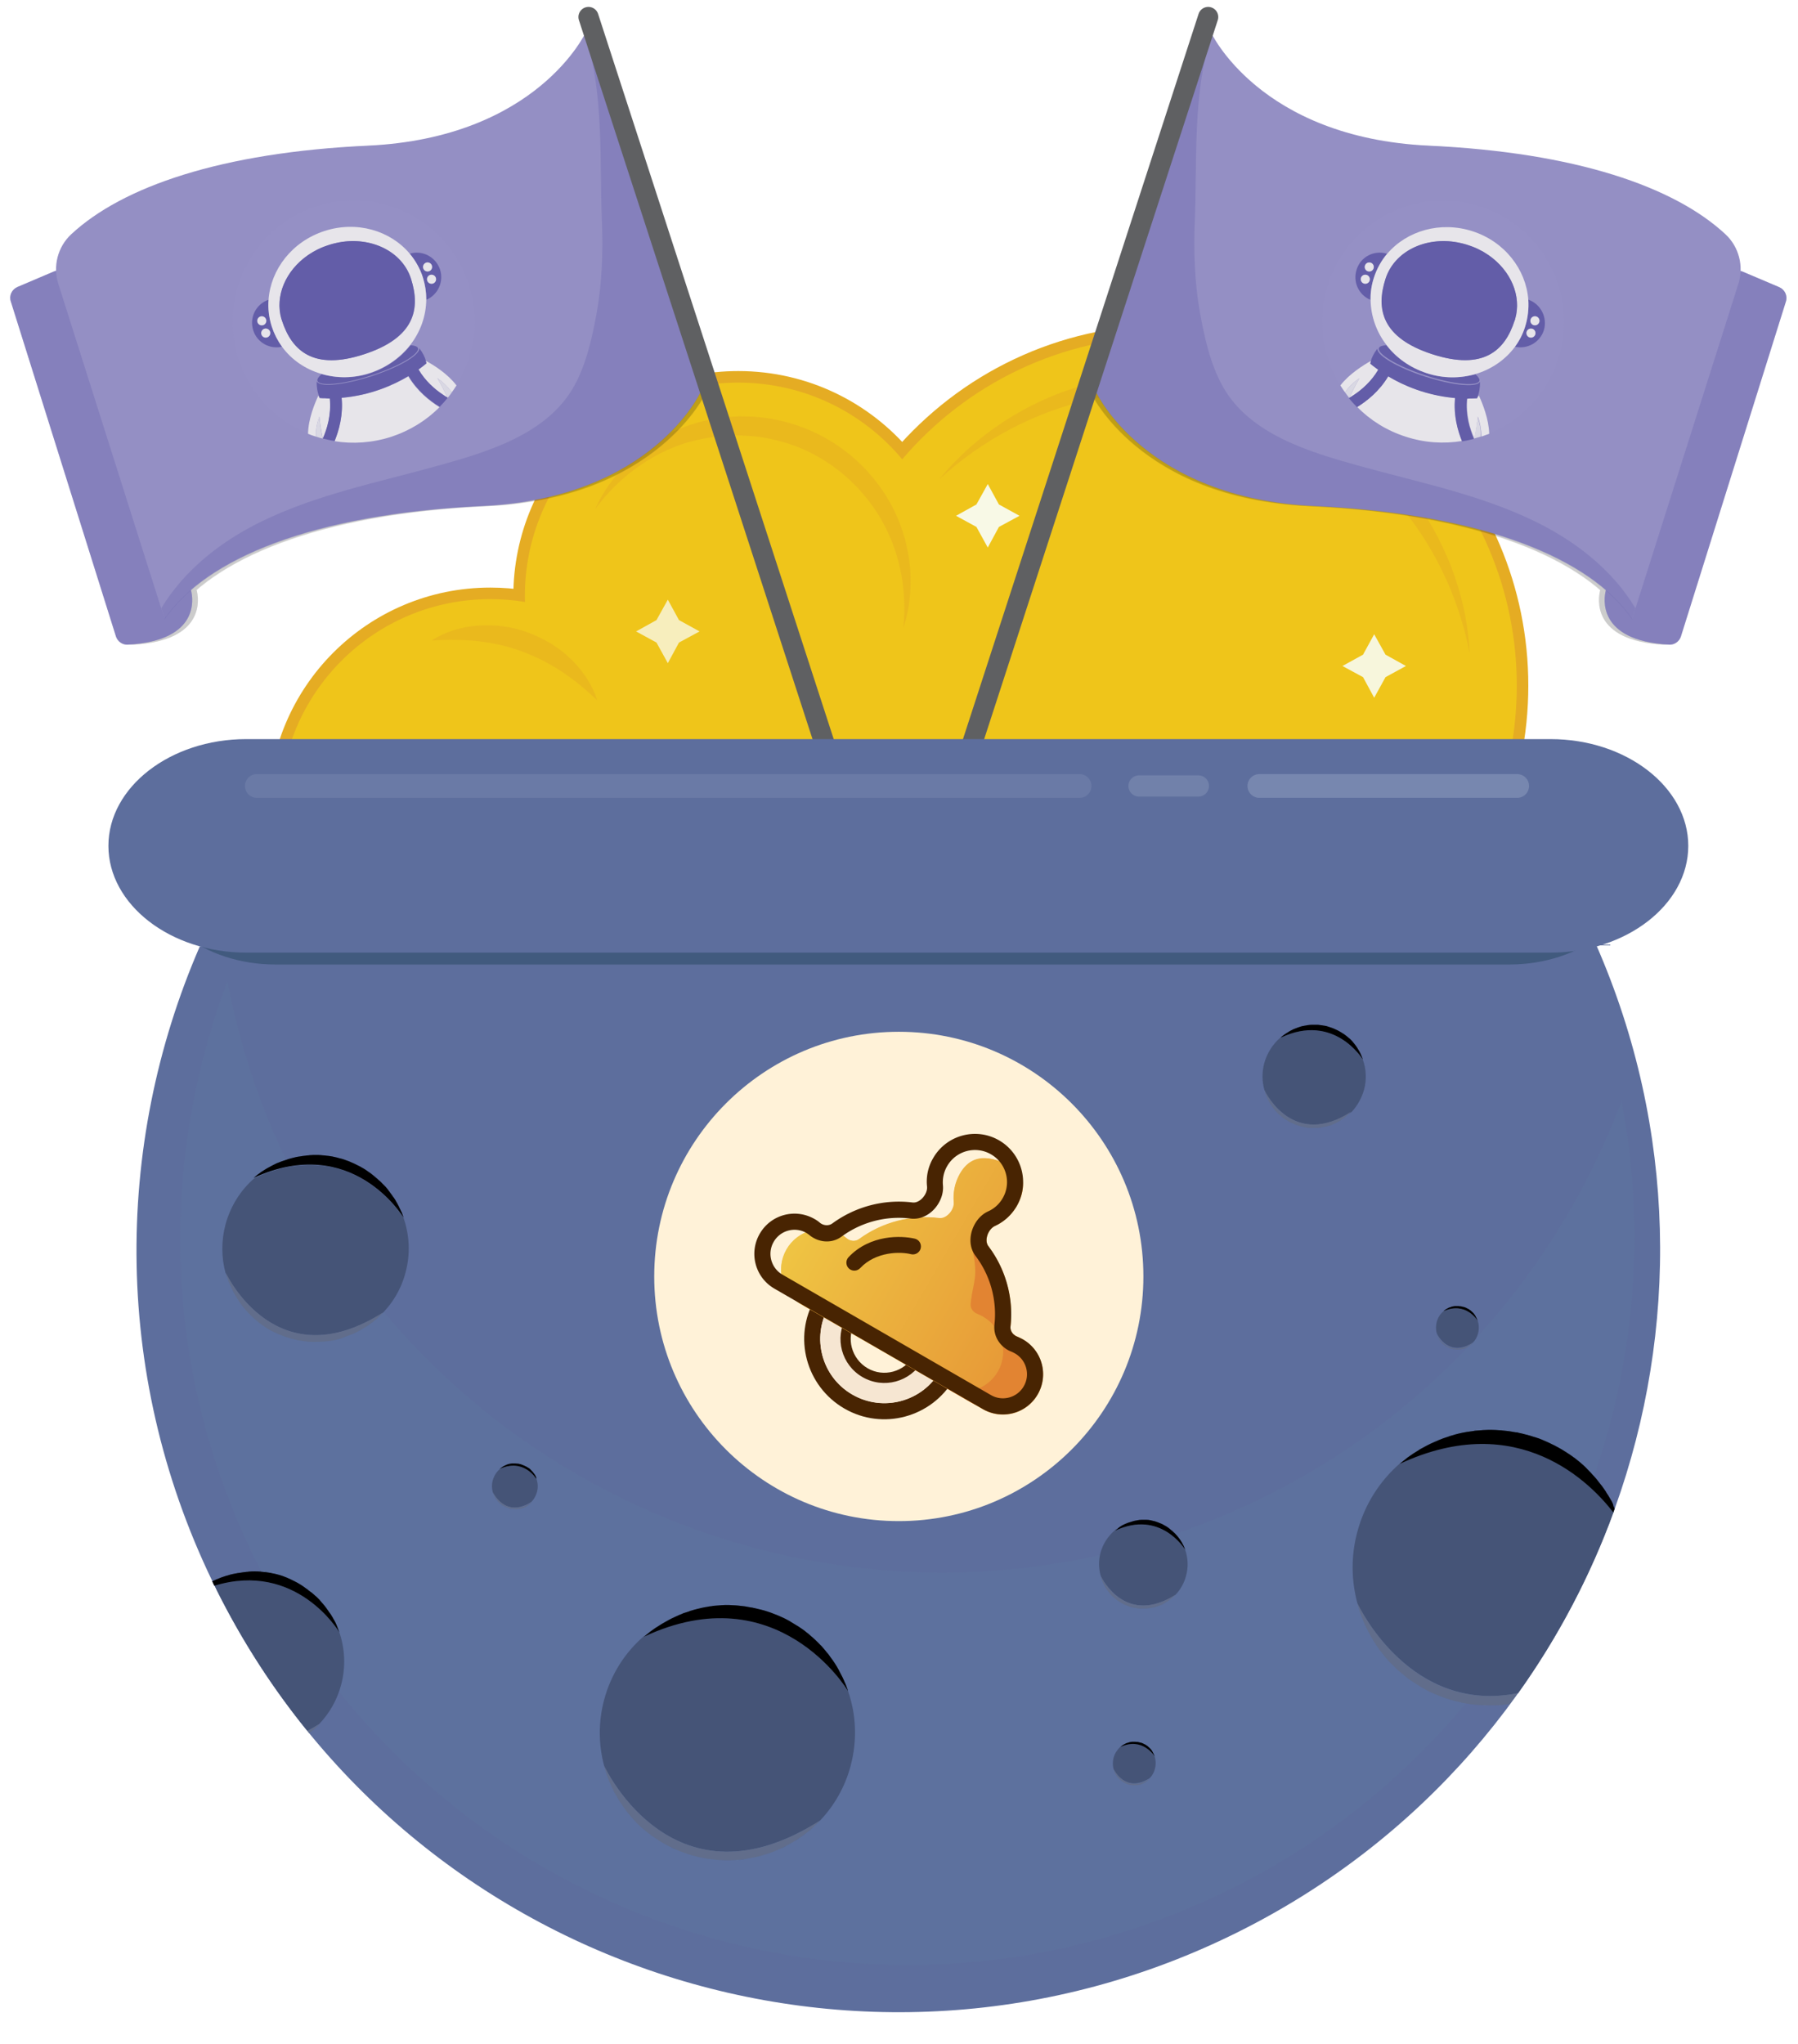 <svg xmlns="http://www.w3.org/2000/svg" xmlns:xlink="http://www.w3.org/1999/xlink" xml:space="preserve" fill-rule="evenodd" stroke-miterlimit="10" clip-rule="evenodd" viewBox="0 0 952 1082"><path fill="#fff" fill-rule="nonzero" stroke="#fff" stroke-width="45.8" d="M618.4 178c-56.4 0-106.8 25.3-140.7 65.1-20.7-24.8-51.9-40.6-86.8-40.6-62.4 0-113 50.6-113 113 0 1 0 2 .1 3.1-6-1-12.1-1.5-18.4-1.5-61.6 0-111.4 49.9-111.4 111.4 0 0 222.9 3.1 222.8 3.1h75.9c27.3 68 93.8 116 171.5 116 102 0 184.7-82.7 184.7-184.7 0-102-82.7-184.9-184.7-184.9Z"/><path fill="#fff" fill-rule="nonzero" stroke="#fff" stroke-width="33.59" d="M845.1 500c85.7 195.4 3.9 425.8-189 522.3-199.2 99.7-441.4 19-541.1-180.2-55.6-111.1-55.1-235.6-9.2-341.2"/><path fill="#fff" fill-rule="nonzero" d="M893.9 447.7c0-31.1-32.8-56.5-72.9-56.5H130.3c-40.1 0-72.9 25.4-72.9 56.5s32.8 56.5 72.9 56.5H821c40.1 0 72.9-25.4 72.9-56.5Z"/><path fill="none" stroke="#fff" stroke-width="33.59" d="M893.9 447.7c0-31.1-32.8-56.5-72.9-56.5H130.3c-40.1 0-72.9 25.4-72.9 56.5s32.8 56.5 72.9 56.5H821c40.1 0 72.9-25.4 72.9-56.5Z"/><path fill="#e5ac23" fill-rule="nonzero" stroke="#e5ac23" stroke-width="12.21" d="M618.4 178c-56.4 0-106.8 25.3-140.7 65.1-20.7-24.8-51.9-40.6-86.8-40.6-62.4 0-113 50.6-113 113 0 1 0 2 .1 3.1-6-1-12.1-1.5-18.4-1.5-61.6 0-111.4 49.9-111.4 111.4 0 0 222.9 3.1 222.8 3.1h75.9c27.3 68 93.8 116 171.5 116 102 0 184.7-82.7 184.7-184.7 0-102-82.7-184.9-184.7-184.9Z"/><path fill="#efc51a" fill-rule="nonzero" d="M618.4 178c-56.4 0-106.8 25.3-140.7 65.1-20.7-24.8-51.9-40.6-86.8-40.6-62.4 0-113 50.6-113 113 0 1 0 2 .1 3.1-6-1-12.1-1.5-18.4-1.5-61.6 0-111.4 49.9-111.4 111.4 0 0 222.9 3.1 222.8 3.1h75.9c27.3 68 93.8 116 171.5 116 102 0 184.7-82.7 184.7-184.7 0-102-82.7-184.9-184.7-184.9Z"/><path fill="#e5ac23" fill-rule="nonzero" d="M497.4 253.6c19.5-23.9 47.1-41.7 77.6-50.1 7.6-2.2 15.4-3.6 23.2-4.7l5.9-.6 3-.3 3-.1 5.9-.2 5.9.1c15.9.3 31.7 3.1 46.8 8 30.3 9.8 57.4 29 76.7 53.9 9.8 12.4 17.5 26.3 23.2 40.9 2.7 7.3 5 14.8 6.6 22.4 1.6 7.6 2.6 15.3 3 23-5.9-30.3-19.5-58.4-39.2-81-19.7-22.6-45.3-39.8-73.6-49.1-14.1-4.6-28.9-7.3-43.8-8l-5.6-.2-5.6.1h-2.8l-2.8.2-5.6.3-5.6.6c-.9.1-1.9.2-2.8.3l-2.8.4c-1.8.3-3.7.6-5.5.9l-5.5 1.2c-29.3 6.5-56.8 21.2-79.6 42Zm-182.3 15.9c8.6-19.2 25.4-35.1 45.8-43 5.1-1.9 10.3-3.6 15.8-4.5 2.7-.6 5.4-.8 8.2-1.2 1.4-.1 2.7-.2 4.1-.3 1.4-.1 2.8-.2 4.1-.1 11-.1 22.1 2 32.4 6 20.7 7.9 38.1 23.8 47.8 43.5 2.4 4.9 4.4 10 5.8 15.2 1.4 5.2 2.4 10.6 2.8 15.9.8 10.7-.3 21.5-3.6 31.5 2.2-20.9-2.2-41.6-12.4-58.7-10.2-17-26-30.5-44.3-37.5-4.6-1.8-9.3-3.1-14.1-4.1-4.8-1-9.7-1.5-14.6-1.7-9.9-.4-19.7 1.1-29.3 3.8-19 5.9-36.1 18.3-48.5 35.2ZM228.5 339c7.3-4.7 15.9-7.3 24.8-7.9 8.8-.6 17.9.5 26.3 3.7 4.2 1.5 8.2 3.6 12.1 5.8l2.8 1.9 1.4.9 1.3 1 2.6 2.1 2.4 2.3 1.2 1.1 1.1 1.2c.7.8 1.5 1.6 2.2 2.5 1.3 1.8 2.7 3.4 3.9 5.3l1.7 2.8c.5 1 1 1.9 1.5 2.9 1 1.9 1.7 4 2.4 6-3.3-2.9-6.2-5.8-9.5-8.3l-1.2-1-3.6-2.7c-1.7-1.1-3.2-2.4-4.9-3.4-3.3-2.2-6.8-4.1-10.2-5.9-1.8-.8-3.5-1.8-5.3-2.4l-2.7-1.2-2.7-1c-7.3-2.7-14.9-4.4-22.8-5.3-8.1-.9-16.2-.9-24.8-.4Z" opacity=".45"/><g opacity=".2"><path fill-rule="nonzero" d="M104.2 312.7c.9 3.5 5.1 26.4-33.5 28.5-2.8.2-5.4-1.6-6.3-4.3L8.7 159.5c-1-3.1.6-6.3 3.5-7.6l19.3-8.2c3.2-1.4 6.9.2 8.2 3.5L103.9 312c.1.2.2.5.3.7Z"/><path fill-opacity=".3" fill-rule="nonzero" d="M104.2 312.7c.9 3.5 5.1 26.4-33.5 28.5-2.8.2-5.4-1.6-6.3-4.3L8.7 159.5c-1-3.1.6-6.3 3.5-7.6l19.3-8.2c3.2-1.4 6.9.2 8.2 3.5L103.9 312c.1.2.2.5.3.7Z"/><path fill-rule="nonzero" d="M90.1 327.5c22-31.8 78-55.5 168.2-59.7 90.1-4.2 115.6-60.3 115.6-60.3L313.3 16.8s-25.5 56.1-115.6 60.3c-77.6 3.6-129.9 21.7-157 46.9-7.2 6.7-9.8 17-6.8 26.3l56.2 177.2Z"/><path fill-opacity=".3" fill-rule="nonzero" d="M141.7 275.9c29.4-14.3 61.6-20.6 92.8-29.3 26.3-7.3 58.1-16.6 72.4-42.1 6.7-12 9.8-26.5 12.2-39.9 2.7-15.6 3.2-31.5 2.6-47.3-1.3-32.4 1.1-66.4-8.4-97.7-.2-.5-.3-1-.6-1.3.4-.8.7-1.3.7-1.3L374 207.7s-25.5 56.1-115.6 60.3c-90.1 4.2-146.2 27.9-168.2 59.7l-1.8-5.8c12.3-20.3 31.7-35.5 53.3-46Z"/><path fill="none" d="m314.6 9 214.5 660"/><path fill-rule="nonzero" d="M175.2 210.9c-.9 0-1.8-.1-2.6-.1.9 0 1.8.1 2.6.1Zm53.2-18.2c-.4.3-1 .8-2 1.6.9-.7 1.6-1.2 2-1.6Z"/><path fill-rule="nonzero" d="M129.3 190c6.1 18.7 19.9 32.6 36.7 39.5.2-7.8 3.5-16 5.5-20.3-.5-1.4-1.1-3.9-1-7.2 1.1 1.9 5.7 1.9 9.4 1.6 5.5-.5 12.5-2.1 19.7-4.4 7.2-2.3 13.8-5.2 18.5-8 3.2-1.9 6.9-4.6 6.7-6.8 2 2.6 3 4.9 3.4 6.4 4.2 2.3 11.7 7 16.4 13.1 9.6-15.5 12.6-34.9 6.5-53.6-10.9-33.6-47.1-52.1-80.7-41.1s-52 47.2-41.1 80.8Zm7.8-15.1c-2.2-6.7 1.4-14 8.1-16.3 1.2-16 12.5-30.7 29.5-36.2 17-5.5 34.8-.3 45.2 11.9 6.8-2.1 14 1.6 16.1 8.4 2.1 6.5-1.1 13.4-7.3 16-.1 8.6-3.1 17.1-8.5 24 2.3.2 3.7.7 3.9 1.6.9 2.8-8.8 9.2-24.7 14.4-15.9 5.2-27.6 5.7-28.5 2.9-.3-.9.5-2.1 2.2-3.6-8.4-2.5-15.8-7.5-20.9-14.4-6.4 1.4-13-2.3-15.1-8.7Z"/><path fill-rule="nonzero" d="M226.9 146.9c1.3 3.9 1.9 7.8 1.8 11.8 6.1-2.6 9.4-9.5 7.3-16-2.2-6.7-9.4-10.5-16.1-8.4 3.1 3.6 5.5 7.9 7 12.6Zm2.3 1.6c-.4-1.2.3-2.6 1.5-3 1.2-.4 2.6.3 3 1.5.4 1.2-.3 2.6-1.5 3-1.2.4-2.6-.2-3-1.5Zm-2.1-6.5c-.4-1.2.3-2.6 1.5-3 1.2-.4 2.6.3 3 1.5.4 1.2-.3 2.6-1.5 3-1.2.5-2.6-.2-3-1.5Z"/><circle cx="229.4" cy="141.3" r="2.4"/><circle cx="231.5" cy="147.8" r="2.4"/><path fill-rule="nonzero" d="M234.6 200.2c1.7 2.9 3.6 6.5 5.4 10.4.8-.9 1.5-1.9 2.2-2.9-.1-.2-.3-.4-.4-.6-1.9-2.7-4.4-5-7.2-6.9Zm-63 9.1c-2 4.3-5.4 12.5-5.5 20.3 1.4.6 2.8 1.1 4.2 1.5v-.8c-.1-3.3.6-6.6 1.8-9.8.3 3.4.9 7.4 1.8 11.6h.1c2.2-5 4.6-12.7 3.7-21.2h-2.3c-.9 0-1.8 0-2.6-.1h-.3c-.3 0-.6-.6-.9-1.5Z"/><path fill-rule="nonzero" d="M170.3 230.3v.8c1.2.4 2.3.7 3.5 1-.9-4.3-1.4-8.3-1.8-11.6-1.1 3.2-1.8 6.6-1.7 9.8Zm28.8-32.8c-8.8 2.9-17.8 2.8-25.8.5-1.7 1.5-2.5 2.7-2.2 3.6.9 2.8 12.6 2.3 28.5-2.9 15.9-5.2 25.6-11.6 24.7-14.4-.3-.9-1.7-1.4-3.9-1.6-5.2 6.6-12.5 11.9-21.3 14.8Zm38.1 11.4c1 .7 1.9 1.2 2.8 1.8v-.1c-1.8-4-3.7-7.5-5.4-10.4 2.8 1.9 5.3 4.3 7.2 6.9.1.2.3.4.4.6.9-1.2 1.7-2.5 2.5-3.7-4.7-6.2-12.2-10.9-16.4-13.1.3 1 .4 1.6.4 1.6s-.1.1-.3.2c-.5.4-1.1.9-2 1.6-.6.4-1.2.9-1.9 1.4 3.6 6.2 8.8 10.6 12.7 13.2Zm-53.4 1.7c.9 9.1-1.4 17.2-3.7 22.9 9.7 1.6 20 .9 30-2.3 10-3.3 18.7-8.7 25.6-15.7-5.2-3.2-11.8-8.4-16.5-16.3-7.8 4.6-20 10.1-35.4 11.4Z"/><path fill-rule="nonzero" d="M177.6 210.9c.9 8.5-1.5 16.3-3.7 21.2 2.1.5 4.1 1 6.3 1.3 2.3-5.6 4.6-13.8 3.7-22.9 15.4-1.3 27.5-6.8 35.4-11.5 4.6 7.8 11.3 13.1 16.5 16.3 1.5-1.5 2.9-3.1 4.3-4.8-.9-.5-1.8-1.1-2.8-1.8-3.9-2.6-9.1-7-12.7-13.2.7-.5 1.4-1 1.9-1.4 1-.8 1.7-1.3 2-1.6.2-.1.3-.2.3-.2s-.1-.6-.4-1.6c-.4-1.5-1.4-3.8-3.4-6.4.2 2.2-3.5 4.9-6.7 6.8-4.7 2.8-11.3 5.6-18.5 8-7.2 2.3-14.2 3.9-19.7 4.4-3.8.4-8.3.3-9.4-1.6-.1 3.3.5 5.7 1 7.2.3 1 .6 1.5.6 1.5h.3c.9.1 1.8.1 2.6.1.8.2 1.6.2 2.4.2Zm-40.5-36c2.1 6.5 8.8 10.1 15.3 8.6-2.3-3.1-4.2-6.7-5.4-10.6-1.5-4.7-2.1-9.6-1.7-14.3-6.8 2.3-10.4 9.5-8.2 16.3Zm6.8-5.8c.4 1.2-.3 2.6-1.5 3-1.2.4-2.6-.3-3-1.5-.4-1.2.3-2.6 1.5-3 1.2-.4 2.6.2 3 1.5Zm-2.4 7.9c-.4-1.2.3-2.6 1.5-3 1.2-.4 2.6.3 3 1.5.4 1.2-.3 2.6-1.5 3-1.3.5-2.6-.2-3-1.5Z"/><circle cx="143.7" cy="176.3" r="2.4"/><circle cx="141.6" cy="169.8" r="2.4"/><path fill-rule="nonzero" d="M146.9 172.9c1.3 3.9 3.1 7.4 5.4 10.6 5.1 7 12.5 12 20.9 14.4 8.1 2.4 17.1 2.4 25.8-.5 8.8-2.9 16-8.2 21.2-14.8 5.4-6.9 8.4-15.3 8.5-24 0-3.9-.6-7.9-1.8-11.8-1.5-4.7-4-9-7-12.6-10.3-12.2-28.1-17.5-45.2-11.9s-28.3 20.3-29.5 36.2c-.4 4.8.2 9.7 1.7 14.4Zm5.4-3.2c-5.2-16 5.9-33.9 24.8-40 18.9-6.1 38.4 1.8 43.5 17.8 5.1 16 2.1 31.3-24.8 40-26.9 8.7-38.3-1.9-43.5-17.8Z"/><path fill-rule="nonzero" d="M152.3 169.7c5.2 16 16.7 26.6 43.5 17.8s29.9-24 24.8-40c-4.7-14.5-21.2-22.4-38.2-19.2l-2.7.6c-.6.2-1.2.3-1.8.5l-1.8.6c-.6.2-1.2.4-1.7.6-.6.2-1.1.5-1.7.7-.5.2-1 .5-1.5.7-.3.1-.6.3-.9.5-.3.1-.5.3-.8.4-.3.2-.6.3-.9.5-.7.4-1.3.8-1.9 1.2l-.9.6c-11.5 8.1-17.4 21.4-13.8 33.7.2.3.2.5.3.8Z"/><use xlink:href="#a" width="73.963" height="34.958" x="169.348" y="198.408" transform="scale(1 .999)"/></g><g opacity=".2"><path fill-rule="nonzero" d="M847.2 312.7c-.9 3.5-5.1 26.4 33.5 28.5 2.8.2 5.4-1.6 6.3-4.3l55.6-177.3c1-3.1-.6-6.3-3.5-7.6l-19.3-8.2c-3.2-1.4-6.9.2-8.2 3.5L847.4 312c-.1.2-.1.5-.2.7Z"/><path fill-opacity=".3" fill-rule="nonzero" d="M847.2 312.7c-.9 3.5-5.1 26.4 33.5 28.5 2.8.2 5.4-1.6 6.3-4.3l55.6-177.3c1-3.1-.6-6.3-3.5-7.6l-19.3-8.2c-3.2-1.4-6.9.2-8.2 3.5L847.4 312c-.1.2-.1.5-.2.7Z"/><path fill-rule="nonzero" d="M861.2 327.5c-22-31.8-78-55.5-168.2-59.7-90.1-4.2-115.6-60.3-115.6-60.3L638 16.8s25.5 56.1 115.6 60.3c77.6 3.6 129.9 21.7 157 46.9 7.2 6.7 9.8 17 6.8 26.3l-56.2 177.2Z"/><path fill-opacity=".3" fill-rule="nonzero" d="M809.6 275.9c-29.4-14.3-61.6-20.6-92.8-29.3-26.3-7.3-58.1-16.6-72.4-42.1-6.7-12-9.8-26.5-12.2-39.9-2.7-15.6-3.2-31.5-2.6-47.3 1.3-32.4-1.1-66.4 8.4-97.7.2-.5.3-1 .6-1.3-.4-.8-.7-1.3-.7-1.3l-60.6 190.7s25.5 56.1 115.6 60.3c90.1 4.2 146.2 27.9 168.2 59.7l1.8-5.8c-12.2-20.3-31.7-35.5-53.3-46Z"/><path fill="none" d="M636.7 9 422.2 669"/><path fill-rule="nonzero" d="M778.8 210.8c-.9 0-1.8.1-2.6.1.8 0 1.7-.1 2.6-.1Zm-53.9-16.5c-1-.8-1.7-1.3-2-1.6.5.4 1.1.9 2 1.6Z"/><path fill-rule="nonzero" d="M780.9 109.3c-33.6-10.9-69.8 7.5-80.7 41.1-6.1 18.7-3.1 38.1 6.5 53.6 4.7-6.2 12.2-10.9 16.4-13.1.4-1.5 1.4-3.8 3.4-6.4-.2 2.2 3.5 4.9 6.7 6.8 4.7 2.8 11.3 5.6 18.5 8 7.2 2.4 14.2 3.9 19.7 4.4 3.8.4 8.3.3 9.4-1.6.1 3.3-.5 5.7-1 7.2 2 4.3 5.3 12.5 5.5 20.3 16.9-6.9 30.7-20.9 36.7-39.5 10.9-33.7-7.5-69.9-41.1-80.8Zm18.1 74.2c-5.1 7-12.5 12-20.9 14.4 1.7 1.5 2.5 2.7 2.2 3.6-.9 2.8-12.6 2.3-28.5-2.9-15.9-5.2-25.6-11.6-24.7-14.4.3-.9 1.7-1.4 3.9-1.6-5.4-6.9-8.4-15.3-8.5-24-6.1-2.6-9.4-9.5-7.3-16 2.2-6.7 9.4-10.5 16.1-8.4 10.3-12.2 28.1-17.5 45.2-11.9s28.3 20.3 29.5 36.2c6.7 2.3 10.3 9.5 8.1 16.3-1.9 6.5-8.6 10.2-15.1 8.7Z"/><path fill-rule="nonzero" d="M731.4 134.3c-6.8-2.1-14 1.6-16.1 8.4-2.1 6.5 1.1 13.4 7.3 16 0-3.9.6-7.9 1.8-11.8 1.6-4.7 4-9 7-12.6ZM719.1 150c-1.2-.4-1.9-1.7-1.5-3 .4-1.2 1.7-1.9 3-1.5 1.2.4 1.9 1.7 1.5 3-.4 1.3-1.7 1.9-3 1.5Zm2.1-6.4c-1.2-.4-1.9-1.7-1.5-3 .4-1.2 1.7-1.9 3-1.5 1.3.4 1.9 1.7 1.5 3-.4 1.2-1.7 1.9-3 1.5Z"/><circle cx="722" cy="141.3" r="2.4"/><circle cx="719.9" cy="147.8" r="2.4"/><path fill-rule="nonzero" d="M709.6 207.1c-.1.2-.3.4-.4.6.7 1 1.4 1.9 2.2 2.9 1.8-4 3.7-7.5 5.4-10.4-2.8 1.9-5.4 4.2-7.2 6.9Zm69.5 3.7h-.3c-.9 0-1.8.1-2.6.1h-2.3c-.9 8.5 1.5 16.3 3.7 21.2h.1c.9-4.3 1.4-8.3 1.8-11.6 1.1 3.2 1.8 6.6 1.8 9.8v.8l4.2-1.5c-.2-7.8-3.5-16-5.5-20.3-.6.9-.9 1.5-.9 1.5Z"/><path fill-rule="nonzero" d="M779.3 220.5c-.3 3.4-.8 7.4-1.8 11.6 1.2-.3 2.3-.7 3.5-1v-.8c.2-3.2-.6-6.6-1.7-9.8ZM731 182.7c-2.3.2-3.7.7-3.9 1.6-.9 2.8 8.8 9.2 24.7 14.4 15.9 5.2 27.6 5.7 28.5 2.9.3-.9-.5-2.1-2.2-3.6-8.1 2.4-17.1 2.4-25.8-.5-8.9-2.9-16.1-8.2-21.3-14.8Zm-4.1 13c-.7-.5-1.4-1-1.9-1.4-.9-.7-1.6-1.2-2-1.6-.2-.1-.3-.2-.3-.2s.1-.6.4-1.6c-4.2 2.3-11.7 7-16.4 13.1.8 1.3 1.6 2.5 2.5 3.7.1-.2.3-.4.4-.6 1.8-2.7 4.4-5 7.2-6.9-1.7 2.9-3.6 6.5-5.4 10.4v.1c.9-.5 1.8-1.1 2.8-1.8 3.9-2.6 9-7 12.7-13.2Zm5.2 3.4c-4.6 7.8-11.3 13.1-16.5 16.3 6.9 7 15.6 12.5 25.6 15.7 10 3.3 20.3 3.9 30 2.3-2.3-5.6-4.6-13.8-3.7-22.9-15.4-1.2-27.5-6.7-35.4-11.4Z"/><path fill-rule="nonzero" d="M776.1 210.9c.9 0 1.8-.1 2.6-.1h.3s.3-.5.6-1.5c.5-1.4 1.1-3.9 1-7.2-1.1 1.9-5.7 1.9-9.4 1.6-5.5-.5-12.5-2.1-19.7-4.4-7.2-2.3-13.8-5.2-18.5-8-3.2-1.9-6.9-4.6-6.7-6.8-2 2.6-3 4.9-3.4 6.4-.3 1-.4 1.6-.4 1.6s.1.1.3.2c.3.3 1 .9 2 1.6.6.4 1.2.9 1.9 1.4-3.6 6.2-8.8 10.6-12.7 13.2-1 .7-1.9 1.2-2.8 1.8 1.3 1.7 2.8 3.2 4.3 4.8 5.2-3.2 11.8-8.4 16.5-16.3 7.8 4.7 20 10.1 35.4 11.5-.9 9.1 1.4 17.2 3.7 22.9 2.1-.3 4.2-.8 6.3-1.3-2.2-5-4.6-12.7-3.7-21.2.9-.2 1.6-.2 2.4-.2Zm30.1-52.3c.4 4.7-.2 9.6-1.7 14.3-1.3 3.9-3.1 7.4-5.4 10.6 6.5 1.5 13.2-2.2 15.3-8.6 2.1-6.8-1.6-14-8.2-16.3Zm4.3 8.9c1.2.4 1.9 1.7 1.5 3-.4 1.2-1.7 1.9-3 1.5-1.2-.4-1.9-1.7-1.5-3 .4-1.2 1.7-1.9 3-1.5Zm-3.6 11.1c-1.2-.4-1.9-1.7-1.5-3 .4-1.2 1.7-1.9 3-1.5 1.3.4 1.9 1.7 1.5 3-.4 1.2-1.8 1.9-3 1.5Z"/><circle cx="807.6" cy="176.3" r="2.4"/><circle cx="809.7" cy="169.8" r="2.4"/><path fill-rule="nonzero" d="M806.2 158.6c-1.2-16-12.5-30.7-29.5-36.2-17-5.5-34.8-.3-45.2 11.9-3.1 3.6-5.5 7.9-7 12.6-1.3 3.9-1.9 7.8-1.8 11.8.1 8.6 3.1 17.1 8.5 24 5.1 6.7 12.4 11.9 21.2 14.8 8.8 2.9 17.8 2.8 25.8.5 8.4-2.5 15.8-7.5 20.9-14.4 2.3-3.1 4.2-6.7 5.4-10.6 1.5-4.8 2-9.7 1.7-14.4Zm-50.7 28.9c-26.9-8.7-29.9-24-24.8-40 5.2-16 24.7-23.9 43.5-17.8 18.9 6.1 29.9 24 24.8 40-5.2 15.9-16.6 26.5-43.5 17.8Z"/><path fill-rule="nonzero" d="M799.2 168.9c3.6-12.3-2.3-25.6-13.8-33.7l-.9-.6c-.6-.4-1.3-.8-1.9-1.2-.3-.2-.6-.4-.9-.5-.3-.1-.5-.3-.8-.4-.3-.2-.6-.3-.9-.5-.5-.2-1-.5-1.5-.7-.5-.2-1.1-.5-1.7-.7-.6-.2-1.1-.4-1.7-.6l-1.8-.6c-.6-.2-1.2-.3-1.8-.5l-2.7-.6c-17.1-3.2-33.5 4.7-38.2 19.2-5.2 16-2.1 31.3 24.8 40 26.9 8.7 38.4-1.8 43.5-17.8.2-.3.3-.5.3-.8Z"/><use xlink:href="#b" width="73.892" height="34.958" x="709.202" y="198.408" transform="scale(.999 .999)"/></g><path fill="#948fc4" fill-rule="nonzero" d="M101.2 312.7c.9 3.5 5.1 26.4-33.5 28.5-2.8.2-5.4-1.6-6.3-4.3L5.7 159.5c-1-3.1.6-6.3 3.5-7.6l19.3-8.2c3.2-1.4 6.9.2 8.2 3.5L100.9 312c.1.2.2.5.3.7Z"/><path fill="#635ea8" fill-opacity=".3" fill-rule="nonzero" d="M101.2 312.7c.9 3.5 5.1 26.4-33.5 28.5-2.8.2-5.4-1.6-6.3-4.3L5.7 159.5c-1-3.1.6-6.3 3.5-7.6l19.3-8.2c3.2-1.4 6.9.2 8.2 3.5L100.9 312c.1.2.2.5.3.7Z"/><path fill="#948fc4" fill-rule="nonzero" d="M87.1 327.5c22-31.8 78-55.5 168.2-59.7 90.1-4.2 115.6-60.3 115.6-60.3L310.3 16.8s-25.5 56.1-115.6 60.3c-77.6 3.6-129.9 21.7-157 46.9-7.2 6.7-9.8 17-6.8 26.3l56.2 177.2Z"/><path fill="#635ea8" fill-opacity=".3" fill-rule="nonzero" d="M138.7 275.9c29.4-14.3 61.6-20.6 92.8-29.3 26.3-7.3 58.1-16.6 72.4-42.1 6.7-12 9.8-26.5 12.2-39.9 2.7-15.6 3.2-31.5 2.6-47.3-1.3-32.4 1.1-66.4-8.4-97.7-.2-.5-.3-1-.6-1.3.4-.8.7-1.3.7-1.3L371 207.7s-25.5 56.1-115.6 60.3c-90.1 4.2-146.2 27.9-168.2 59.7l-1.8-5.8c12.3-20.3 31.7-35.5 53.3-46Z"/><path fill="none" stroke="#5f6062" stroke-linecap="round" stroke-width="10.68" d="m311.6 9 214.5 660"/><path fill="#9590c5" fill-rule="nonzero" d="M172.2 210.9c-.9 0-1.8-.1-2.6-.1.9 0 1.8.1 2.6.1Zm53.2-18.2c-.4.3-1 .8-2 1.6.9-.7 1.6-1.2 2-1.6Z"/><path fill="#9590c5" fill-rule="nonzero" d="M126.3 190c6.1 18.7 19.9 32.6 36.7 39.5.2-7.8 3.5-16 5.5-20.3-.5-1.4-1.1-3.9-1-7.2 1.1 1.9 5.7 1.9 9.4 1.6 5.5-.5 12.5-2.1 19.7-4.4 7.2-2.3 13.8-5.2 18.5-8 3.2-1.9 6.9-4.6 6.7-6.8 2 2.6 3 4.9 3.4 6.4 4.2 2.3 11.7 7 16.4 13.1 9.6-15.5 12.6-34.9 6.5-53.6-10.9-33.6-47.1-52.1-80.7-41.1s-52 47.2-41.1 80.8Zm7.8-15.1c-2.2-6.7 1.4-14 8.1-16.3 1.2-16 12.5-30.7 29.5-36.2 17-5.5 34.8-.3 45.2 11.9 6.8-2.1 14 1.6 16.1 8.4 2.1 6.5-1.1 13.4-7.3 16-.1 8.6-3.1 17.1-8.5 24 2.3.2 3.7.7 3.9 1.6.9 2.8-8.8 9.2-24.7 14.4-15.9 5.2-27.6 5.7-28.5 2.9-.3-.9.5-2.1 2.2-3.6-8.4-2.5-15.8-7.5-20.9-14.4-6.4 1.4-13-2.3-15.1-8.7Z"/><path fill="#635da8" fill-rule="nonzero" d="M223.9 146.9c1.3 3.9 1.9 7.8 1.8 11.8 6.1-2.6 9.4-9.5 7.3-16-2.2-6.7-9.4-10.5-16.1-8.4 3.1 3.6 5.5 7.9 7 12.6Zm2.3 1.6c-.4-1.2.3-2.6 1.5-3 1.2-.4 2.6.3 3 1.5.4 1.2-.3 2.6-1.5 3-1.2.4-2.6-.2-3-1.5Zm-2.1-6.5c-.4-1.2.3-2.6 1.5-3 1.2-.4 2.6.3 3 1.5.4 1.2-.3 2.6-1.5 3-1.2.5-2.6-.2-3-1.5Z"/><circle cx="226.4" cy="141.3" r="2.4" fill="#e7e5ea"/><circle cx="228.5" cy="147.8" r="2.4" fill="#e7e5ea"/><path fill="#e7e5ea" fill-rule="nonzero" d="M231.6 200.2c1.7 2.9 3.6 6.5 5.4 10.4.8-.9 1.5-1.9 2.2-2.9-.1-.2-.3-.4-.4-.6-1.9-2.7-4.4-5-7.2-6.9Zm-63 9.1c-2 4.3-5.4 12.5-5.5 20.3 1.4.6 2.8 1.1 4.2 1.5v-.8c-.1-3.3.6-6.6 1.8-9.8.3 3.4.9 7.4 1.8 11.6h.1c2.2-5 4.6-12.7 3.7-21.2h-2.3c-.9 0-1.8 0-2.6-.1h-.3c-.3 0-.6-.6-.9-1.5Z"/><path fill="#e7e5ea" fill-rule="nonzero" d="M167.3 230.3v.8c1.2.4 2.3.7 3.5 1-.9-4.3-1.4-8.3-1.8-11.6-1.1 3.2-1.8 6.6-1.7 9.8Z"/><path fill="#635da8" fill-rule="nonzero" d="M196.1 197.5c-8.8 2.9-17.8 2.8-25.8.5-1.7 1.5-2.5 2.7-2.2 3.6.9 2.8 12.6 2.3 28.5-2.9 15.9-5.2 25.6-11.6 24.7-14.4-.3-.9-1.7-1.4-3.9-1.6-5.2 6.6-12.5 11.9-21.3 14.8Z"/><path fill="#e7e5ea" fill-rule="nonzero" d="M234.2 208.9c1 .7 1.9 1.2 2.8 1.8v-.1c-1.8-4-3.7-7.5-5.4-10.4 2.8 1.9 5.3 4.3 7.2 6.9.1.2.3.4.4.6.9-1.2 1.7-2.5 2.5-3.7-4.7-6.2-12.2-10.9-16.4-13.1.3 1 .4 1.6.4 1.6s-.1.1-.3.2c-.5.4-1.1.9-2 1.6-.6.4-1.2.9-1.9 1.4 3.6 6.2 8.8 10.6 12.7 13.2Zm-53.4 1.7c.9 9.1-1.4 17.2-3.7 22.9 9.7 1.6 20 .9 30-2.3 10-3.3 18.7-8.7 25.6-15.7-5.2-3.2-11.8-8.4-16.5-16.3-7.8 4.6-20 10.1-35.4 11.4Z"/><path fill="#635da8" fill-rule="nonzero" d="M174.6 210.9c.9 8.5-1.5 16.3-3.7 21.2 2.1.5 4.1 1 6.3 1.3 2.3-5.6 4.6-13.8 3.7-22.9 15.4-1.3 27.5-6.8 35.4-11.5 4.6 7.8 11.3 13.1 16.5 16.3 1.5-1.5 2.9-3.1 4.3-4.8-.9-.5-1.8-1.1-2.8-1.8-3.9-2.6-9.1-7-12.7-13.2.7-.5 1.4-1 1.9-1.4 1-.8 1.7-1.3 2-1.6.2-.1.3-.2.3-.2s-.1-.6-.4-1.6c-.4-1.5-1.4-3.8-3.4-6.4.2 2.2-3.5 4.9-6.7 6.8-4.7 2.8-11.3 5.6-18.5 8-7.2 2.3-14.2 3.9-19.7 4.4-3.8.4-8.3.3-9.4-1.6-.1 3.3.5 5.7 1 7.2.3 1 .6 1.5.6 1.5h.3c.9.1 1.8.1 2.6.1.8.2 1.6.2 2.4.2Zm-40.5-36c2.1 6.5 8.8 10.1 15.3 8.6-2.3-3.1-4.2-6.7-5.4-10.6-1.5-4.7-2.1-9.6-1.7-14.3-6.8 2.3-10.4 9.5-8.2 16.3Zm6.8-5.8c.4 1.2-.3 2.6-1.5 3-1.2.4-2.6-.3-3-1.5-.4-1.2.3-2.6 1.5-3 1.2-.4 2.6.2 3 1.5Zm-2.4 7.9c-.4-1.2.3-2.6 1.5-3 1.2-.4 2.6.3 3 1.5.4 1.2-.3 2.6-1.5 3-1.3.5-2.6-.2-3-1.5Z"/><circle cx="140.7" cy="176.3" r="2.4" fill="#e7e5ea"/><circle cx="138.6" cy="169.8" r="2.4" fill="#e7e5ea"/><path fill="#e7e5ea" fill-rule="nonzero" d="M143.9 172.9c1.3 3.9 3.1 7.4 5.4 10.6 5.1 7 12.5 12 20.9 14.4 8.1 2.4 17.1 2.4 25.8-.5s16-8.2 21.2-14.8c5.4-6.9 8.4-15.3 8.5-24 0-3.9-.6-7.9-1.8-11.8-1.5-4.7-4-9-7-12.6-10.3-12.2-28.1-17.5-45.2-11.9s-28.3 20.3-29.5 36.2c-.4 4.8.2 9.7 1.7 14.4Zm5.4-3.2c-5.2-16 5.9-33.9 24.8-40 18.9-6.1 38.4 1.8 43.5 17.8 5.2 16 2.1 31.3-24.8 40-26.9 8.7-38.3-1.9-43.5-17.8Z"/><path fill="#635da8" fill-rule="nonzero" d="M149.3 169.7c5.2 16 16.7 26.6 43.5 17.8s29.9-24 24.8-40c-4.7-14.5-21.2-22.4-38.2-19.2l-2.7.6c-.6.2-1.2.3-1.8.5l-1.8.6c-.6.2-1.2.4-1.7.6-.6.2-1.1.5-1.7.7-.5.2-1 .5-1.5.7-.3.1-.6.3-.9.5-.3.1-.5.3-.8.4-.3.2-.6.3-.9.5-.7.4-1.3.8-1.9 1.2l-.9.6c-11.5 8.1-17.4 21.4-13.8 33.7.2.3.2.5.3.8Z"/><path fill="#635da8" fill-opacity=".1" fill-rule="nonzero" d="M231.6 200.2c1.7 2.9 3.6 6.5 5.4 10.4.8-.9 1.5-1.9 2.2-2.9-.1-.2-.3-.4-.4-.6-1.9-2.7-4.4-5-7.2-6.9Zm-64.3 30.1v.8c1.2.4 2.3.7 3.5 1-.9-4.3-1.4-8.3-1.8-11.6-1.1 3.2-1.8 6.6-1.7 9.8Z"/><path fill="#948fc4" fill-rule="nonzero" d="M850.2 312.7c-.9 3.5-5.1 26.4 33.5 28.5 2.8.2 5.4-1.6 6.3-4.3l55.6-177.3c1-3.1-.6-6.3-3.5-7.6l-19.3-8.2c-3.2-1.4-6.9.2-8.2 3.5L850.4 312c-.1.2-.1.5-.2.7Z"/><path fill="#635ea8" fill-opacity=".3" fill-rule="nonzero" d="M850.2 312.7c-.9 3.5-5.1 26.4 33.5 28.5 2.8.2 5.4-1.6 6.3-4.3l55.6-177.3c1-3.1-.6-6.3-3.5-7.6l-19.3-8.2c-3.2-1.4-6.9.2-8.2 3.5L850.4 312c-.1.2-.1.5-.2.7Z"/><path fill="#948fc4" fill-rule="nonzero" d="M864.2 327.5c-22-31.8-78-55.5-168.2-59.7-90.1-4.2-115.6-60.3-115.6-60.3L641 16.8s25.5 56.1 115.6 60.3c77.6 3.6 129.9 21.7 157 46.9 7.2 6.7 9.8 17 6.8 26.3l-56.2 177.2Z"/><path fill="#635ea8" fill-opacity=".3" fill-rule="nonzero" d="M812.6 275.9c-29.4-14.3-61.6-20.6-92.8-29.3-26.3-7.3-58.1-16.6-72.4-42.1-6.7-12-9.8-26.5-12.2-39.9-2.7-15.6-3.2-31.5-2.6-47.3 1.3-32.4-1.1-66.4 8.4-97.7.2-.5.3-1 .6-1.3-.4-.8-.7-1.3-.7-1.3l-60.6 190.7s25.5 56.1 115.6 60.3c90.1 4.2 146.2 27.9 168.2 59.7l1.8-5.8c-12.2-20.3-31.7-35.5-53.3-46Z"/><path fill="none" stroke="#5f6062" stroke-linecap="round" stroke-width="10.68" d="M639.7 9 425.2 669"/><path fill="#9590c5" fill-rule="nonzero" d="M781.8 210.8c-.9 0-1.8.1-2.6.1.8 0 1.7-.1 2.6-.1Zm-53.9-16.5c-1-.8-1.7-1.3-2-1.6.5.4 1.1.9 2 1.6Z"/><path fill="#9590c5" fill-rule="nonzero" d="M783.9 109.3c-33.6-10.9-69.8 7.5-80.7 41.1-6.1 18.7-3.1 38.1 6.5 53.6 4.7-6.2 12.2-10.9 16.4-13.1.4-1.5 1.4-3.8 3.4-6.4-.2 2.2 3.5 4.9 6.7 6.8 4.7 2.8 11.3 5.6 18.5 8 7.2 2.4 14.2 3.9 19.7 4.4 3.8.4 8.3.3 9.4-1.6.1 3.3-.5 5.7-1 7.2 2 4.3 5.3 12.5 5.5 20.3 16.9-6.9 30.7-20.9 36.7-39.5 10.9-33.7-7.5-69.9-41.1-80.8Zm18.1 74.2c-5.1 7-12.5 12-20.9 14.4 1.7 1.5 2.5 2.7 2.2 3.6-.9 2.8-12.6 2.3-28.5-2.9-15.9-5.2-25.6-11.6-24.7-14.4.3-.9 1.7-1.4 3.9-1.6-5.4-6.9-8.4-15.3-8.5-24-6.1-2.6-9.4-9.5-7.3-16 2.2-6.7 9.4-10.5 16.1-8.4 10.3-12.2 28.1-17.5 45.2-11.9s28.3 20.3 29.5 36.2c6.7 2.3 10.3 9.5 8.1 16.3-1.9 6.5-8.6 10.2-15.1 8.7Z"/><path fill="#635da8" fill-rule="nonzero" d="M734.4 134.3c-6.8-2.1-14 1.6-16.1 8.4-2.1 6.5 1.1 13.4 7.3 16 0-3.9.6-7.9 1.8-11.8 1.6-4.7 4-9 7-12.6ZM722.1 150c-1.2-.4-1.9-1.7-1.5-3 .4-1.2 1.7-1.9 3-1.5 1.2.4 1.9 1.7 1.5 3-.4 1.3-1.7 1.9-3 1.5Zm2.1-6.4c-1.2-.4-1.9-1.7-1.5-3 .4-1.2 1.7-1.9 3-1.5 1.3.4 1.9 1.7 1.5 3-.4 1.2-1.7 1.9-3 1.5Z"/><circle cx="725" cy="141.3" r="2.4" fill="#e7e5ea"/><circle cx="722.9" cy="147.8" r="2.4" fill="#e7e5ea"/><path fill="#e7e5ea" fill-rule="nonzero" d="M712.6 207.1c-.1.2-.3.4-.4.6.7 1 1.4 1.9 2.2 2.9 1.8-4 3.7-7.5 5.4-10.4-2.8 1.9-5.4 4.2-7.2 6.9Zm69.5 3.7h-.3c-.9 0-1.8.1-2.6.1h-2.3c-.9 8.5 1.5 16.3 3.7 21.2h.1c.9-4.3 1.4-8.3 1.8-11.6 1.1 3.2 1.8 6.6 1.8 9.8v.8l4.2-1.5c-.2-7.8-3.5-16-5.5-20.3-.6.9-.9 1.5-.9 1.5Z"/><path fill="#e7e5ea" fill-rule="nonzero" d="M782.3 220.5c-.3 3.4-.8 7.4-1.8 11.6 1.2-.3 2.3-.7 3.5-1v-.8c.2-3.2-.6-6.6-1.7-9.8Z"/><path fill="#635da8" fill-rule="nonzero" d="M734 182.7c-2.3.2-3.7.7-3.9 1.6-.9 2.8 8.8 9.2 24.7 14.4 15.9 5.2 27.6 5.7 28.5 2.9.3-.9-.5-2.1-2.2-3.6-8.1 2.4-17.1 2.4-25.8-.5-8.9-2.9-16.1-8.2-21.3-14.8Z"/><path fill="#e7e5ea" fill-rule="nonzero" d="M729.9 195.7c-.7-.5-1.4-1-1.9-1.4-.9-.7-1.6-1.2-2-1.6-.2-.1-.3-.2-.3-.2s.1-.6.4-1.6c-4.2 2.3-11.7 7-16.4 13.1.8 1.3 1.6 2.5 2.5 3.7.1-.2.3-.4.4-.6 1.8-2.7 4.4-5 7.2-6.9-1.7 2.9-3.6 6.5-5.4 10.4v.1c.9-.5 1.8-1.1 2.8-1.8 3.9-2.6 9-7 12.7-13.2Zm5.2 3.4c-4.6 7.8-11.3 13.1-16.5 16.3 6.9 7 15.6 12.5 25.6 15.7 10 3.3 20.3 3.9 30 2.3-2.3-5.6-4.6-13.8-3.7-22.9-15.4-1.2-27.5-6.7-35.4-11.4Z"/><path fill="#635da8" fill-rule="nonzero" d="M779.1 210.9c.9 0 1.8-.1 2.6-.1h.3s.3-.5.6-1.5c.5-1.4 1.1-3.9 1-7.2-1.1 1.9-5.7 1.9-9.4 1.6-5.5-.5-12.5-2.1-19.7-4.4-7.2-2.3-13.8-5.2-18.5-8-3.2-1.9-6.9-4.6-6.7-6.8-2 2.6-3 4.9-3.4 6.4-.3 1-.4 1.6-.4 1.6s.1.1.3.2c.3.3 1 .9 2 1.6.6.4 1.2.9 1.9 1.4-3.6 6.2-8.8 10.6-12.7 13.2-1 .7-1.9 1.2-2.8 1.8 1.3 1.7 2.8 3.2 4.3 4.8 5.2-3.2 11.8-8.4 16.5-16.3 7.8 4.7 20 10.1 35.4 11.5-.9 9.1 1.4 17.2 3.7 22.9 2.1-.3 4.2-.8 6.3-1.3-2.2-5-4.6-12.7-3.7-21.2.9-.2 1.6-.2 2.4-.2Zm30.1-52.3c.4 4.7-.2 9.6-1.7 14.3-1.3 3.9-3.1 7.4-5.4 10.6 6.5 1.5 13.2-2.2 15.3-8.6 2.1-6.8-1.6-14-8.2-16.3Zm4.3 8.9c1.2.4 1.9 1.7 1.5 3-.4 1.2-1.7 1.9-3 1.5-1.2-.4-1.9-1.7-1.5-3 .4-1.2 1.7-1.9 3-1.5Zm-3.6 11.1c-1.2-.4-1.9-1.7-1.5-3 .4-1.2 1.7-1.9 3-1.5 1.3.4 1.9 1.7 1.5 3-.4 1.2-1.8 1.9-3 1.5Z"/><circle cx="810.6" cy="176.3" r="2.4" fill="#e7e5ea"/><circle cx="812.7" cy="169.8" r="2.4" fill="#e7e5ea"/><path fill="#e7e5ea" fill-rule="nonzero" d="M809.2 158.6c-1.2-16-12.5-30.7-29.5-36.2-17-5.5-34.8-.3-45.2 11.9-3.1 3.6-5.5 7.9-7 12.6-1.3 3.9-1.9 7.8-1.8 11.8.1 8.6 3.1 17.1 8.5 24 5.1 6.7 12.4 11.9 21.2 14.8 8.8 2.9 17.8 2.8 25.8.5 8.4-2.5 15.8-7.5 20.9-14.4 2.3-3.1 4.2-6.7 5.4-10.6 1.5-4.8 2-9.7 1.7-14.4Zm-50.7 28.9c-26.9-8.7-29.9-24-24.8-40 5.2-16 24.7-23.9 43.5-17.8 18.9 6.1 29.9 24 24.8 40-5.2 15.9-16.6 26.5-43.5 17.8Z"/><path fill="#635da8" fill-rule="nonzero" d="M802.2 168.9c3.6-12.3-2.3-25.6-13.8-33.7l-.9-.6c-.6-.4-1.3-.8-1.9-1.2-.3-.2-.6-.4-.9-.5-.3-.1-.5-.3-.8-.4-.3-.2-.6-.3-.9-.5-.5-.2-1-.5-1.5-.7-.5-.2-1.1-.5-1.7-.7-.6-.2-1.1-.4-1.7-.6l-1.8-.6c-.6-.2-1.2-.3-1.8-.5l-2.7-.6c-17.1-3.2-33.5 4.7-38.2 19.2-5.2 16-2.1 31.3 24.8 40 26.9 8.7 38.4-1.8 43.5-17.8.2-.3.3-.5.3-.8Z"/><path fill="#635da8" fill-opacity=".1" fill-rule="nonzero" d="M712.6 207.1c-.1.2-.3.4-.4.6.7 1 1.4 1.9 2.2 2.9 1.8-4 3.7-7.5 5.4-10.4-2.8 1.9-5.4 4.2-7.2 6.9Zm69.7 13.4c-.3 3.4-.8 7.4-1.8 11.6 1.2-.3 2.3-.7 3.5-1v-.8c.2-3.2-.6-6.6-1.7-9.8Z"/><g fill="#f8f9e6" fill-rule="nonzero"><path d="m539.8 273-10.9 5.9-5.9 10.9-6-10.9-10.8-5.9 10.8-6 6-10.8 5.9 10.8 10.9 6Z"/><path fill-opacity=".8" d="m370.4 334.2-10.9 5.9-5.9 10.9-6-10.9-10.8-5.9 10.8-6 6-10.8 5.9 10.8 10.9 6Z"/><path fill-opacity=".95" d="m744.4 352.5-10.8 5.9-6 10.9-5.9-10.9-10.9-5.9 10.9-6 5.9-10.8 6 10.8 10.8 6Z"/></g><path fill="#5d6e9d" fill-rule="nonzero" d="M845.1 500c85.7 195.4 3.9 425.8-189 522.3-199.2 99.7-441.4 19-541.1-180.2-55.6-111.1-55.1-235.6-9.2-341.2"/><path fill="#5f81a1" fill-opacity=".15" fill-rule="nonzero" d="M642 804.5c-197.4 79.2-421.6-16.6-500.8-214-9.4-23.5-16.2-47.3-20.8-71.2-32.8 87-34.8 185.9 2.6 279 79.2 197.4 303.4 293.2 500.8 214 173.9-69.8 268.8-252.2 234.8-429.6-36.7 97.5-112.3 180-216.6 221.8Z"/><path fill="#455477" fill-rule="nonzero" d="M154.4 708.4Zm10 1.6c-1-.1-2-.1-3-.3l3 .3Zm-3.8-.4c-.8-.1-1.6-.2-2.4-.4.9.2 1.6.3 2.4.4Zm-10-2.4c-.7-.3-1.4-.5-2.1-.8.7.3 1.4.5 2.1.8Zm-5.7-2.5c-.8-.4-1.7-.9-2.5-1.3.8.5 1.6.9 2.5 1.3Zm29.4 4.8c-1 .1-1.9.3-2.9.3.9 0 1.9-.1 2.9-.3Zm-32.7-6.5-1.8-1.2 1.8 1.2Zm6.1 3.1-2.7-1.2 2.7 1.2Zm19.8 4H165c.8-.1 1.6 0 2.5 0Zm-10.1-1c-1-.2-2-.4-3-.7 1 .2 2 .5 3 .7Zm23.5-1c-.9.3-1.9.5-2.8.7.9-.2 1.9-.4 2.8-.7Zm-3.6.9c-.7.2-1.5.3-2.2.4.7-.1 1.4-.2 2.2-.4Zm33.1-72c.3.6.6 1.1.9 1.7-.3-.6-.6-1.1-.9-1.7ZM199 623.1c.6.5 1.3 1.1 1.9 1.7-.6-.6-1.2-1.2-1.9-1.7Zm2.1 1.8c.7.6 1.3 1.3 1.9 1.9-.7-.6-1.3-1.3-1.9-1.9Zm-4.3-3.6 1.5 1.2c-.5-.4-.9-.8-1.5-1.2Zm10.3 10.5c.5.6.9 1.3 1.4 2-.5-.7-1-1.4-1.4-2Zm-12.6-12.1c.5.4 1.1.7 1.6 1.1-.6-.4-1.1-.8-1.6-1.1Zm10.9 9.9c.4.5.8 1 1.1 1.5-.3-.5-.7-1-1.1-1.5Zm-1.9-2.2c.4.5.9.9 1.3 1.4-.4-.4-.8-.9-1.3-1.4Zm-23.6-14.3c.9.3 1.9.5 2.8.8-.9-.3-1.9-.6-2.8-.8Zm3.6 1.1c.6.2 1.3.5 1.9.7-.6-.2-1.3-.5-1.9-.7Zm2.8 1.1c.6.3 1.2.5 1.8.8-.6-.3-1.2-.6-1.8-.8Zm2.6 1.2 2.4 1.2c-.8-.4-1.6-.9-2.4-1.2Zm2.5 1.3c.8.5 1.6.9 2.4 1.4-.8-.5-1.6-1-2.4-1.4Zm21.4 24.3c.3.7.6 1.5.8 2.2-.2-.8-.5-1.5-.8-2.2Zm-17.6 59.2c-.7.5-1.3.9-2 1.3.7-.4 1.3-.9 2-1.3Zm-5.3 3.2c-.9.4-1.7.9-2.6 1.3.8-.4 1.7-.9 2.6-1.3Zm18.7-70.5c.5.8.9 1.5 1.4 2.3-.5-.8-.9-1.6-1.4-2.3Zm-22 72c-.7.3-1.4.6-2.1.8.7-.2 1.4-.5 2.1-.8Zm5.8-2.9-2.1 1.2c.8-.4 1.5-.8 2.1-1.2Zm5.6-3.9c-.8.6-1.5 1.2-2.3 1.7.7-.5 1.5-1.1 2.3-1.7Zm-27.2 10.7c-.8.1-1.6.1-2.5.1.9 0 1.7 0 2.5-.1Zm40.9-70.3c.3.6.5 1.1.8 1.7-.3-.6-.5-1.2-.8-1.7Zm-11.5 57.7c-.6.5-1.1 1-1.7 1.5.6-.5 1.2-1 1.7-1.5Zm-23.1-84.9c.9.2 1.9.4 2.8.7-.9-.3-1.9-.5-2.8-.7Zm-15.1-.7c.6-.1 1.3-.1 1.9-.2-.6 0-1.2.1-1.9.2Zm-41.7 64.4c-.2-.8-.5-1.5-.7-2.3.2.8.4 1.6.7 2.3Zm14.5-52.6c.7-.6 1.4-1.2 2.1-1.7-.8.5-1.5 1.1-2.1 1.7ZM122.6 682c-.3-.7-.6-1.3-.9-2 .3.7.6 1.3.9 2Zm-1.2-2.7c-.4-.9-.7-1.8-1-2.7.3.9.7 1.8 1 2.7Zm16.1-58c.5-.4 1-.7 1.5-1.1-.4.3-1 .7-1.5 1.1Zm2.4-1.7c.5-.3 1.1-.7 1.6-1-.6.3-1.1.7-1.6 1Zm-8.1 75.5c-.7-.7-1.3-1.4-1.9-2.1.6.7 1.2 1.4 1.9 2.1Zm10.4-76.9c.8-.5 1.6-.9 2.4-1.3-.9.4-1.6.8-2.4 1.3Zm-12.6 74.5c-.5-.6-1.1-1.3-1.6-1.9.5.7 1.1 1.3 1.6 1.9Zm-5.5-7.8c-.4-.7-.8-1.4-1.1-2.1.4.7.7 1.4 1.1 2.1Zm1.7 2.8-1.5-2.4 1.5 2.4Zm1.7 2.4-1.2-1.8 1.2 1.8Z"/><path fill="#455477" fill-rule="nonzero" d="m202.9 694.7-2.1 2.1c6.5-6.1 11.5-14 13.9-23.2 2.7-9.9 2.1-19.9-1-28.9-.3-.5-27.3-45.1-79-21.1-7.2 6.2-12.6 14.6-15.3 24.5-2.3 8.7-2.2 17.5 0 25.6 1.1 2 27.5 56.6 83.5 21Z"/><path fill="#455477" fill-rule="nonzero" d="M159.2 612c.6-.1 1.3-.2 1.9-.3-.7.1-1.3.2-1.9.3Zm5.6-.6c.9 0 1.9-.1 2.8-.1-.9.1-1.9.1-2.8.1Zm-30.9 85.8c-.5-.5-1.1-1-1.6-1.5.6.5 1.1 1 1.6 1.5Zm33.7-85.8c.9 0 1.9.1 2.8.1-.9-.1-1.9-.1-2.8-.1Zm3.7.2c.7.1 1.3.1 2 .2-.7-.1-1.4-.2-2-.2Zm-18.3 1.8c.9-.3 1.7-.5 2.6-.7-.8.2-1.7.5-2.6.7Zm-5.2 2c.6-.2 1.2-.5 1.8-.7-.7.2-1.3.4-1.8.7Zm2.6-1.1 1.8-.6-1.8.6Zm23.8-2.4c.7.1 1.3.2 2 .3-.7-.1-1.3-.2-2-.3Zm-18.6.8 2.7-.6-2.7.6Zm-11.1 4.2 2.4-1.2c-.7.4-1.6.7-2.4 1.2Z"/><path fill-rule="nonzero" d="M210 636.3c.1.2.3.5.4.7-.2-.2-.3-.5-.4-.7Zm-9.1-11.6c.1 0 .1.1.2.1-.1 0-.2 0-.2-.1Zm7.5 9c.1.1.1.2.2.2-.1 0-.1-.1-.2-.2Zm-58.9-19.1.9-.3-.9.3Zm53.5 12.2.6.6c-.3-.2-.4-.4-.6-.6Zm1.8 2.1c.2.2.4.5.6.7-.2-.3-.4-.5-.6-.7Zm1.7 2.2c.2.2.4.5.5.7-.1-.3-.3-.5-.5-.7ZM147 615.7c.3-.1.5-.2.8-.3-.3.1-.6.2-.8.3Zm-5.5 2.9c.2-.1.5-.3.7-.4-.3.1-.5.3-.7.4Zm-2.4 1.6c.3-.2.5-.4.8-.5-.3.1-.6.3-.8.5Zm24.8-8.7c.3 0 .6 0 .9-.1-.3 0-.6.1-.9.1Zm49.8 33.1c0-.1-.1-.2-.1-.3.1.1.1.2.1.3 0-.1 0 0 0 0Zm-1.3-3.3c.1.3.2.5.4.8-.1-.3-.2-.6-.4-.8Zm-21.1-23.6s.1 0 .1.1c0-.1-.1-.1-.1-.1Zm-15.1-5.5c.3.1.6.1.9.2-.3-.1-.6-.1-.9-.2Zm6.5 1.7c.3.1.6.2.8.3-.3-.1-.5-.2-.8-.3Zm-9.5-2.1c.3 0 .7.1 1 .1-.3 0-.6-.1-1-.1Zm-2.8-.3c.3 0 .6 0 .9.1-.3-.1-.6-.1-.9-.1Zm-12.1.7c.3-.1.6-.1.8-.1-.2 0-.5 0-.8.1Zm-6.1 1.5c.3-.1.5-.2.8-.3-.3.1-.5.2-.8.3Zm8.9-1.9c.3 0 .6-.1 1-.1-.4 0-.7 0-1 .1Zm35 9c.3.2.5.4.8.6-.3-.3-.6-.4-.8-.6Zm-2.3-1.6c.2.2.5.3.7.5-.3-.2-.5-.4-.7-.5Zm4.5 3.3c.2.2.5.4.7.6-.2-.2-.4-.4-.7-.6Zm-61.4-.7c.2-.2.5-.3.7-.5-.3.1-.5.3-.7.5Zm48.5-6.9c.3.1.6.2.9.4-.3-.2-.6-.3-.9-.4Zm25.9 23.8c.1.3.3.6.4.9-.1-.3-.3-.6-.4-.9Z"/><path fill="#455477" fill-rule="nonzero" d="M213.7 644.5c0-.1-.1-.2-.1-.3-.3-.7-.5-1.5-.8-2.2-.1-.3-.2-.5-.4-.8-.2-.6-.5-1.1-.8-1.7-.1-.3-.3-.6-.4-.9-.3-.6-.6-1.1-.9-1.7-.1-.2-.3-.5-.4-.7-.4-.8-.9-1.6-1.4-2.3-.1-.1-.1-.2-.2-.2-.4-.7-.9-1.3-1.4-2-.2-.2-.4-.5-.5-.7-.4-.5-.8-1-1.1-1.5-.2-.2-.4-.5-.6-.7-.4-.5-.8-1-1.3-1.4l-.6-.6c-.6-.7-1.3-1.3-1.9-1.9-.1 0-.1-.1-.2-.1-.6-.6-1.2-1.1-1.9-1.7-.2-.2-.5-.4-.7-.6l-1.5-1.2c-.3-.2-.5-.4-.8-.6-.5-.4-1.1-.7-1.6-1.1-.2-.2-.5-.3-.7-.5-.8-.5-1.6-1-2.4-1.4 0 0-.1 0-.1-.1l-2.4-1.2c-.3-.1-.5-.3-.8-.4-.6-.3-1.2-.5-1.8-.8-.3-.1-.6-.3-.9-.4-.6-.2-1.2-.5-1.9-.7-.3-.1-.6-.2-.8-.3-.9-.3-1.8-.6-2.8-.8-.9-.3-1.9-.5-2.8-.7-.3-.1-.6-.1-.9-.2-.7-.1-1.3-.2-2-.3-.3 0-.7-.1-1-.1-.7-.1-1.3-.2-2-.2-.3 0-.6-.1-.9-.1-.9-.1-1.9-.1-2.8-.1-.9 0-1.9 0-2.8.1-.3 0-.6 0-.9.1-.6 0-1.3.1-1.9.2-.3 0-.6.1-1 .1-.6.1-1.3.2-1.9.3-.3 0-.6.1-.8.1-.9.2-1.8.3-2.7.6-.9.2-1.8.5-2.6.7-.3.1-.5.2-.8.3l-2.7.9c-.6.2-1.2.5-1.8.7-.3.1-.5.2-.8.3l-2.4 1.2c-.8.4-1.6.9-2.4 1.3-.2.1-.5.3-.7.4-.5.3-1.1.7-1.6 1-.3.2-.5.4-.8.5-.5.4-1 .7-1.5 1.1-.2.2-.5.3-.7.5-.7.6-1.4 1.1-2.1 1.7 52.1-23.9 79.1 20.6 79.4 21.1Z"/><path fill-rule="nonzero" d="M213.7 644.5c0-.1-.1-.2-.1-.3-.3-.7-.5-1.5-.8-2.2-.1-.3-.2-.5-.4-.8-.2-.6-.5-1.1-.8-1.7-.1-.3-.3-.6-.4-.9-.3-.6-.6-1.1-.9-1.7-.1-.2-.3-.5-.4-.7-.4-.8-.9-1.6-1.4-2.3-.1-.1-.1-.2-.2-.2-.4-.7-.9-1.3-1.4-2-.2-.2-.4-.5-.5-.7-.4-.5-.8-1-1.1-1.5-.2-.2-.4-.5-.6-.7-.4-.5-.8-1-1.3-1.4l-.6-.6c-.6-.7-1.3-1.3-1.9-1.9-.1 0-.1-.1-.2-.1-.6-.6-1.2-1.1-1.9-1.7-.2-.2-.5-.4-.7-.6l-1.5-1.2c-.3-.2-.5-.4-.8-.6-.5-.4-1.1-.7-1.6-1.1-.2-.2-.5-.3-.7-.5-.8-.5-1.6-1-2.4-1.4 0 0-.1 0-.1-.1l-2.4-1.2c-.3-.1-.5-.3-.8-.4-.6-.3-1.2-.5-1.8-.8-.3-.1-.6-.3-.9-.4-.6-.2-1.2-.5-1.9-.7-.3-.1-.6-.2-.8-.3-.9-.3-1.8-.6-2.8-.8-.9-.3-1.9-.5-2.8-.7-.3-.1-.6-.1-.9-.2-.7-.1-1.3-.2-2-.3-.3 0-.7-.1-1-.1-.7-.1-1.3-.2-2-.2-.3 0-.6-.1-.9-.1-.9-.1-1.9-.1-2.8-.1-.9 0-1.9 0-2.8.1-.3 0-.6 0-.9.1-.6 0-1.3.1-1.9.2-.3 0-.6.1-1 .1-.6.1-1.3.2-1.9.3-.3 0-.6.1-.8.1-.9.2-1.8.3-2.7.6-.9.2-1.8.5-2.6.7-.3.1-.5.2-.8.3l-2.7.9c-.6.2-1.2.5-1.8.7-.3.1-.5.2-.8.3l-2.4 1.2c-.8.4-1.6.9-2.4 1.3-.2.1-.5.3-.7.4-.5.3-1.1.7-1.6 1-.3.2-.5.4-.8.5-.5.4-1 .7-1.5 1.1-.2.2-.5.3-.7.5-.7.6-1.4 1.1-2.1 1.7 52.1-23.9 79.1 20.6 79.4 21.1Z"/><path fill="#fff" fill-opacity=".15" fill-rule="nonzero" d="M148.5 706.4c-.3-.1-.5-.2-.8-.3.3.1.5.2.8.3ZM165 710h-.6.6Zm-3.6-.3c-.3 0-.5-.1-.8-.1.3 0 .5.1.8.1Zm-10-2.2c-.3-.1-.6-.2-.8-.3.3.1.6.2.8.3Zm6.9 1.7c-.3-.1-.6-.1-.9-.2.3.1.6.2.9.2Zm-13.3-4.4s-.1 0-.1-.1c0 .1 0 .1.1.1Zm30 4.6c-.2 0-.5.1-.7.1.2 0 .5 0 .7-.1Zm-32.6-6c-.3-.1-.5-.3-.8-.5.3.2.5.4.8.5Zm28.9 6.5h-.5.5Zm-3 .1h-.9.9ZM128 690.8c-.2-.2-.3-.5-.5-.7.2.2.4.5.5.7Zm11.8 11c-.2-.2-.5-.3-.7-.5.2.2.5.3.7.5Zm-13.5-13.5c-.1-.2-.3-.4-.4-.6.1.2.2.4.4.6Zm-3.3-5.5c-.1-.3-.3-.5-.4-.8.1.2.3.5.4.8Zm-1.3-2.8c-.1-.2-.2-.5-.3-.7.1.2.2.5.3.7Zm-1.3-3.4c-.1-.2-.1-.3-.2-.5.1.2.2.4.2.5Zm9.4 16.4c-.1-.1-.2-.2-.2-.3.1.1.2.2.2.3Zm-10.3-19.5c0 .1.1.3.1.4 0-.1-.1-.2-.1-.4Zm17.3 26.1-.2-.2c0 .1.1.2.2.2Zm41.3 9.2c-.3.1-.5.1-.8.2.2-.1.5-.1.8-.2Zm-45.8-13.1-.6-.6c.3.2.5.4.6.6Zm2.2 2.1-.6-.6.6.6Zm-10.1-12.5c-.1-.1-.1-.3-.2-.4 0 .1.1.3.2.4Zm60.1 21.6c-.3.1-.5.2-.8.3.3-.1.5-.2.8-.3Zm2.8-1.1c-.2.1-.5.2-.7.3.2-.2.4-.2.7-.3Zm11.2-7c-.2.2-.4.3-.6.5.2-.2.4-.4.6-.5Zm-2.9 2.2c-.1.1-.3.2-.4.3.1-.1.3-.2.4-.3Zm-5.3 3.2c-.2.1-.3.2-.5.3.2-.1.4-.2.5-.3Zm2.9-1.6c-.2.2-.5.3-.7.4.2-.1.4-.2.7-.4Zm7.7-5.9-.6.6c.1-.2.4-.4.6-.6Z"/><path fill="#455477" fill-rule="nonzero" d="M183.7 707.2c.3-.1.5-.2.8-.3.7-.3 1.4-.5 2.1-.8.2-.1.5-.2.7-.3.9-.4 1.8-.8 2.6-1.3.2-.1.3-.2.5-.3l2.1-1.2c.2-.1.5-.3.7-.4.7-.4 1.4-.9 2-1.3.1-.1.3-.2.4-.3.8-.6 1.6-1.1 2.3-1.7.2-.2.4-.3.6-.5.6-.5 1.2-1 1.7-1.5l.6-.6c.7-.7 1.4-1.3 2.1-2.1-56 35.6-82.4-18.9-83.4-21.1 0 .1.1.2.1.3.2.8.4 1.5.7 2.3.1.2.1.3.2.5.3.9.6 1.8 1 2.7.1.2.2.5.3.7.3.7.6 1.3.9 2 .1.3.3.5.4.8.4.7.7 1.4 1.1 2.1.1.1.1.3.2.4l1.5 2.4c.1.2.3.4.4.6l1.2 1.8c.2.2.3.5.5.7.5.7 1 1.3 1.6 1.9.1.1.2.2.2.3.6.7 1.3 1.4 1.9 2.1l.6.6c.5.5 1 1 1.6 1.5l.6.6c.7.6 1.3 1.1 2 1.7l.2.2c.8.6 1.5 1.2 2.3 1.7.2.2.5.3.7.5l1.8 1.2c.2.2.5.3.8.5.8.5 1.6.9 2.5 1.3l.1.1 2.7 1.2c.3.1.5.2.8.3.7.3 1.4.5 2.1.8.3.1.6.2.8.3 1 .3 1.9.6 2.9.9 1 .3 2 .5 3 .7.3.1.6.1.9.2.8.1 1.6.3 2.4.4.3 0 .5.1.8.1l3 .3h.6c.8 0 1.7.1 2.5 0h.9c.8 0 1.6-.1 2.5-.1h.5c1-.1 2-.2 2.9-.3.2 0 .5-.1.7-.1.8-.1 1.5-.3 2.2-.4.3-.1.5-.1.8-.2 1-.2 1.9-.5 2.8-.7 1.2-.6 2.1-.9 3-1.2Z"/><path fill="#fff" fill-opacity=".15" fill-rule="nonzero" d="M183.7 707.2c.3-.1.5-.2.8-.3.7-.3 1.4-.5 2.1-.8.2-.1.5-.2.7-.3.9-.4 1.8-.8 2.6-1.3.2-.1.3-.2.5-.3l2.1-1.2c.2-.1.5-.3.7-.4.7-.4 1.4-.9 2-1.3.1-.1.3-.2.4-.3.8-.6 1.6-1.1 2.3-1.7.2-.2.4-.3.6-.5.6-.5 1.2-1 1.7-1.5l.6-.6c.7-.7 1.4-1.3 2.1-2.1-56 35.6-82.4-18.9-83.4-21.1 0 .1.1.2.1.3.2.8.4 1.5.7 2.3.1.2.1.3.2.5.3.9.6 1.8 1 2.7.1.2.2.5.3.7.3.7.6 1.3.9 2 .1.3.3.5.4.8.4.7.7 1.4 1.1 2.1.1.1.1.3.2.4l1.5 2.4c.1.2.3.4.4.6l1.2 1.8c.2.2.3.5.5.7.5.7 1 1.3 1.6 1.9.1.1.2.2.2.3.6.7 1.3 1.4 1.9 2.1l.6.6c.5.5 1 1 1.6 1.5l.6.6c.7.6 1.3 1.1 2 1.7l.2.2c.8.6 1.5 1.2 2.3 1.7.2.2.5.3.7.5l1.8 1.2c.2.2.5.3.8.5.8.5 1.6.9 2.5 1.3l.1.1 2.7 1.2c.3.1.5.2.8.3.7.3 1.4.5 2.1.8.3.1.6.2.8.3 1 .3 1.9.6 2.9.9 1 .3 2 .5 3 .7.3.1.6.1.9.2.8.1 1.6.3 2.4.4.3 0 .5.1.8.1l3 .3h.6c.8 0 1.7.1 2.5 0h.9c.8 0 1.6-.1 2.5-.1h.5c1-.1 2-.2 2.9-.3.2 0 .5-.1.7-.1.8-.1 1.5-.3 2.2-.4.3-.1.5-.1.8-.2 1-.2 1.9-.5 2.8-.7 1.2-.6 2.1-.9 3-1.2Z"/><path fill="#455477" fill-rule="nonzero" d="M590 810.2c-3.4 3-6 6.9-7.3 11.6-1.1 4.2-1 8.4.1 12.3.9 1.9 13.5 26.6 39.6 10 2.6-2.7 4.6-6.2 5.6-10.1 1.3-4.7 1-9.5-.5-13.8-.1-.2-13-21.4-37.5-10Zm16.5-5.7h.3-.3Zm7 1.4c.1.1.3.1.4.2-.1-.1-.3-.1-.4-.2Zm-4.6-1.2c.1 0 .3 0 .4.1-.1 0-.3 0-.4-.1Zm-4.6-.2h.3-.3Zm-21.1 31.2c0-.1-.1-.1-.1-.2.1.1.1.2.1.2Zm8.3-26.7.3-.3c0 .1-.2.2-.3.3Zm2-1.3c.1-.1.2-.1.3-.2-.1.1-.2.1-.3.2Zm1.9-1c.1 0 .2-.1.3-.1-.1 0-.2 0-.3.1Zm2.1-.9c.1 0 .3-.1.4-.1-.1 0-.2.1-.4.1Zm26.9 8.4c.1.1.1.2.2.3-.1-.1-.1-.2-.2-.3Zm1.2 1.8c.1.1.1.2.2.3-.1-.1-.2-.2-.2-.3Zm-2.7-3.6.3.3-.3-.3Zm3.7 5.6c.1.1.1.3.2.4-.1-.1-.1-.2-.2-.4Zm-7-8.7.3.3-.3-.3Zm-35.5 28.6c-.1-.2-.1-.3-.2-.5.1.2.1.3.2.5Zm33.6-29.9c.1.1.2.1.3.2-.1-.1-.2-.2-.3-.2Zm-1.9-1.1c.1.1.2.1.3.2-.1-.1-.2-.1-.3-.2Zm-7.1 44.3h-.4.4Z"/><path fill="#455477" fill-rule="nonzero" d="M601.9 804.7c.1 0 .3 0 .4-.1-.1.1-.3.1-.4.1Zm13.4 44.5c-.1.1-.2.1-.4.2.2-.1.3-.2.4-.2Zm-18.1.7c-.2-.1-.3-.1-.5-.2.2.1.4.2.5.2Zm20.1-1.8c-.1.1-.3.2-.4.3.1-.1.2-.2.4-.3Zm-22.4.8s-.1 0 0 0c-.1 0 0 0 0 0Zm24.2-2-.2.2c.1-.1.2-.1.2-.2Zm-8 3.8c-.2 0-.3.1-.5.1.2-.1.4-.1.5-.1Zm-4.5.7h-.5.5Zm-4.7-.3c-.2 0-.4-.1-.6-.1.3.1.4.1.6.1Zm19-5.6c-.1.1-.3.2-.4.3.2-.1.3-.2.4-.3Zm-16.9 5.9h-.3c.1-.1.2 0 .3 0Zm9.1-1.3c-.1.1-.3.1-.4.1.1 0 .3-.1.4-.1Zm-28-10.3c0-.1-.1-.1-.1-.2 0 .1.1.1.1.2Zm4.3 5.3c-.1-.1-.2-.2-.4-.3.1.1.3.2.4.3Zm-1.7-1.7-.1-.1c.1 0 .1.1.1.1Zm-1.3-1.7c-.1-.1-.2-.3-.3-.4.1.2.2.3.3.4Zm4.6 4.8s-.1 0 0 0c-.1 0 0 0 0 0Zm2 1.4c-.1-.1-.3-.2-.4-.3.1.1.3.2.4.3Z"/><path fill-rule="nonzero" d="M602.3 804.7c.7-.1 1.3-.1 2-.2-.7 0-1.3.1-2 .2Zm2.3-.2h1.9-1.9Zm-8.9 2c.6-.3 1.2-.5 1.8-.7-.6.2-1.2.5-1.8.7Zm-3.8 2.2c.5-.4 1.1-.7 1.6-1.1-.5.4-1.1.7-1.6 1.1Zm6-3c.6-.2 1.3-.4 1.9-.6-.6.2-1.2.4-1.9.6Zm2-.6c.7-.2 1.3-.3 2-.4-.7.1-1.4.2-2 .4Zm-9.9 5.1c.5-.4 1-.9 1.6-1.2-.6.4-1.1.8-1.6 1.2Zm28-2.1c.6.4 1.1.7 1.6 1.2-.5-.4-1.1-.8-1.6-1.2Zm2 1.5c.5.4 1 .9 1.5 1.3-.5-.5-1-.9-1.5-1.3Zm3.2 3.1 1.2 1.5-1.2-1.5Zm-1.7-1.8 1.4 1.4-1.4-1.4Zm3.1 3.6c.3.5.7 1 1 1.5-.3-.5-.7-1-1-1.5Zm2.9 5.7c-.2-.6-.5-1.2-.7-1.8.3.6.5 1.2.7 1.8Zm-1.8-3.9c.3.6.6 1.2.9 1.7-.3-.6-.6-1.2-.9-1.7Zm-18.9-11.8c.7 0 1.4.1 2 .2-.6-.1-1.3-.1-2-.2Zm4.6.8c.7.2 1.4.4 2 .7-.6-.3-1.3-.6-2-.7Zm-2.1-.5c.7.1 1.4.3 2.1.5-.7-.2-1.4-.4-2.1-.5Zm6.8 2.3c.6.3 1.1.6 1.6.9-.5-.3-1.1-.7-1.6-.9Z"/><path fill="#455477" fill-rule="nonzero" d="M627.5 820.2c-.2-.6-.5-1.2-.7-1.8-.1-.1-.1-.3-.2-.4-.3-.6-.6-1.2-.9-1.7 0-.1-.1-.2-.2-.3-.3-.5-.6-1-1-1.5-.1-.1-.1-.2-.2-.3l-1.2-1.5-.3-.3c-.4-.5-.9-1-1.4-1.4-.5-.5-1-.9-1.5-1.3l-.3-.3c-.5-.4-1.1-.8-1.6-1.2-.1-.1-.2-.1-.3-.2-.5-.3-1.1-.6-1.6-.9-.1-.1-.2-.1-.3-.2-.6-.3-1.2-.6-1.9-.8-.1-.1-.3-.1-.4-.2-.7-.2-1.3-.5-2-.7-.7-.2-1.4-.3-2.1-.5-.1 0-.3-.1-.4-.1-.7-.1-1.4-.2-2-.2h-2.5c-.7 0-1.3.1-2 .2-.1 0-.3 0-.4.1-.7.1-1.3.2-2 .4s-1.3.4-1.9.6c-.1 0-.3.1-.4.1-.6.2-1.2.5-1.8.7-.1 0-.2.1-.3.1-.5.3-1.1.5-1.6.8-.1.1-.2.1-.3.2-.6.3-1.1.7-1.6 1.1l-.3.3c-.5.4-1.1.8-1.6 1.2 24.2-11.4 37.1 9.8 37.2 10Z"/><path fill-rule="nonzero" d="M627.5 820.2c-.2-.6-.5-1.2-.7-1.8-.1-.1-.1-.3-.2-.4-.3-.6-.6-1.2-.9-1.7 0-.1-.1-.2-.2-.3-.3-.5-.6-1-1-1.5-.1-.1-.1-.2-.2-.3l-1.2-1.5-.3-.3c-.4-.5-.9-1-1.4-1.4-.5-.5-1-.9-1.5-1.3l-.3-.3c-.5-.4-1.1-.8-1.6-1.2-.1-.1-.2-.1-.3-.2-.5-.3-1.1-.6-1.6-.9-.1-.1-.2-.1-.3-.2-.6-.3-1.2-.6-1.9-.8-.1-.1-.3-.1-.4-.2-.7-.2-1.3-.5-2-.7-.7-.2-1.4-.3-2.1-.5-.1 0-.3-.1-.4-.1-.7-.1-1.4-.2-2-.2h-2.5c-.7 0-1.3.1-2 .2-.1 0-.3 0-.4.1-.7.1-1.3.2-2 .4s-1.3.4-1.9.6c-.1 0-.3.1-.4.1-.6.2-1.2.5-1.8.7-.1 0-.2.1-.3.1-.5.3-1.1.5-1.6.8-.1.1-.2.1-.3.2-.6.3-1.1.7-1.6 1.1l-.3.3c-.5.4-1.1.8-1.6 1.2 24.2-11.4 37.1 9.8 37.2 10Z"/><path fill="#fff" fill-opacity=".15" fill-rule="nonzero" d="M599.3 850.6c-.7-.2-1.4-.4-2-.7.6.3 1.3.5 2 .7Zm-6.7-3c-.5-.4-1.1-.7-1.6-1.1.5.4 1 .8 1.6 1.1Zm24.2.8c-.5.3-1 .5-1.5.8.5-.3 1-.5 1.5-.8Zm-20.1 1.3c-.6-.3-1.3-.5-1.9-.8.7.3 1.3.6 1.9.8Zm22.2-2.6c-.5.4-1.1.7-1.7 1.1.6-.4 1.2-.8 1.7-1.1Zm-8.2 3.7c-.6.2-1.3.3-2 .4.6-.1 1.3-.3 2-.4Zm-6.9.5c-.6 0-1.2-.1-1.8-.2.5.1 1.2.2 1.8.2Zm2.3.1H604h2.1Zm-4.7-.4c-.7-.1-1.4-.3-2.1-.4.7.2 1.4.3 2.1.4Zm19.1-5.2c-.5.4-.9.7-1.4 1.1.5-.3 1-.7 1.4-1.1Zm-5.5 3.5c-.6.3-1.2.5-1.8.7.6-.2 1.2-.4 1.8-.7Zm-6.7 1.9c-.6.1-1.1.1-1.7.2.6-.1 1.1-.1 1.7-.2Zm-13.5-2.3c-.6-.3-1.2-.7-1.8-1 .6.4 1.2.7 1.8 1Zm-8.7-7.6c-.3-.5-.7-1-1-1.5.3.5.6 1 1 1.5Zm2.9 3.5c-.5-.4-.9-.9-1.3-1.4.4.5.9.9 1.3 1.4Zm1.9 1.6c-.5-.4-1-.9-1.5-1.3.5.5 1 .9 1.5 1.3Zm-5.9-6.8-.9-1.8c.3.7.6 1.3.9 1.8Zm-2.3-5.6c.1.5.3 1 .5 1.5-.2-.5-.3-.9-.4-1.4l-.1-.1Zm1.2 3.4c-.2-.6-.5-1.1-.7-1.7.2.6.5 1.2.7 1.7Zm38.5 6.7c-.5.5-1 .9-1.5 1.4.5-.5 1-.9 1.5-1.4Zm-9.7 6.1c-.5.2-1 .3-1.6.5.5-.2 1.1-.3 1.6-.5Z"/><path fill="#455477" fill-rule="nonzero" d="M582.7 834.1c.1.5.3.9.4 1.4 0 .1.1.1.1.2.2.6.4 1.1.7 1.7.1.2.1.3.2.5l.9 1.8c0 .1.1.1.1.2.3.5.6 1 1 1.5.1.1.2.3.3.4.4.5.8 1.1 1.2 1.6l.1.1c.4.5.8.9 1.3 1.4.1.1.2.2.4.3.5.5 1 .9 1.5 1.3 0 0 .1 0 .1.1.5.4 1 .8 1.6 1.1.1.1.3.2.4.3.6.4 1.2.7 1.8 1 .6.3 1.2.6 1.9.8.2.1.3.1.5.2.7.2 1.3.5 2 .7.7.2 1.4.3 2.1.4.2 0 .4.1.6.1.6.1 1.2.2 1.8.2h2.9c.6 0 1.1-.1 1.7-.2h.4c.7-.1 1.3-.2 2-.4.2 0 .3-.1.5-.1.5-.1 1.1-.3 1.6-.5.1 0 .3-.1.4-.1.6-.2 1.2-.5 1.8-.7.1-.1.2-.1.4-.2.5-.2 1-.5 1.5-.8.1-.1.3-.2.4-.3.6-.3 1.1-.7 1.7-1.1.1 0 .1-.1.2-.2.5-.3.9-.7 1.4-1.1.1-.1.3-.2.4-.3.5-.4 1-.9 1.5-1.4-26.3 16.7-38.9-8-39.8-9.9Z"/><path fill="#fff" fill-opacity=".15" fill-rule="nonzero" d="M582.7 834.1c.1.5.3.9.4 1.4 0 .1.1.1.1.2.2.6.4 1.1.7 1.7.1.2.1.3.2.5l.9 1.8c0 .1.1.1.1.2.3.5.6 1 1 1.5.1.1.2.3.3.4.4.5.8 1.1 1.2 1.6l.1.1c.4.5.8.9 1.3 1.4.1.1.2.2.4.3.5.5 1 .9 1.5 1.3 0 0 .1 0 .1.1.5.4 1 .8 1.6 1.1.1.1.3.2.4.3.6.4 1.2.7 1.8 1 .6.3 1.2.6 1.9.8.2.1.3.1.5.2.7.2 1.3.5 2 .7.7.2 1.4.3 2.1.4.2 0 .4.1.6.1.6.1 1.2.2 1.8.2h2.9c.6 0 1.1-.1 1.7-.2h.4c.7-.1 1.3-.2 2-.4.2 0 .3-.1.5-.1.5-.1 1.1-.3 1.6-.5.1 0 .3-.1.4-.1.6-.2 1.2-.5 1.8-.7.1-.1.2-.1.4-.2.5-.2 1-.5 1.5-.8.1-.1.3-.2.4-.3.6-.3 1.1-.7 1.7-1.1.1 0 .1-.1.2-.2.5-.3.9-.7 1.4-1.1.1-.1.3-.2.4-.3.5-.4 1-.9 1.5-1.4-26.3 16.7-38.9-8-39.8-9.9Z"/><path fill="#455477" fill-rule="nonzero" d="M683.6 594.2Zm8.2 2.6c-.2 0-.4-.1-.6-.1.1 0 .4.1.6.1Zm24.4-45.2c.1.1.2.2.3.4-.1-.1-.2-.2-.3-.4Zm-34.2-5.4c.1-.1.2-.1.3-.2-.1.1-.2.1-.3.2Zm4.3 49.2c-.2-.1-.4-.1-.6-.2.2.1.4.1.6.2Zm-2.1-50.4c.1-.1.2-.1.3-.2-.1.1-.2.2-.3.2Z"/><path fill="#455477" fill-rule="nonzero" d="M715.6 588.6c3-3.2 5.3-7.2 6.6-11.7 1.5-5.5 1.2-11-.6-16-.2-.3-15.2-25-43.7-11.7-4 3.5-7 8.1-8.5 13.5-1.3 4.9-1.2 9.8.1 14.3 1 2.2 15.6 31 46.1 11.6Zm-44.6-7.3c-.1-.2-.2-.4-.2-.5.1.2.1.4.2.5Zm23.5-38.8h.4-.4Z"/><path fill="#455477" fill-rule="nonzero" d="M681.4 593c-.2-.1-.3-.2-.5-.3.2.1.3.2.5.3Zm10.3-50.2c.2 0 .3-.1.5-.1-.1 0-.3 0-.5.1Zm-5 1.2c.2-.1.3-.1.5-.2-.2.1-.4.2-.5.2Zm10.4-1.5h.4-.4Zm.1 54.6h-.6.6Zm10.2-2.6c-.1.1-.3.1-.4.2.1-.1.2-.1.4-.2Zm-13.2 2.6h-.3c.1-.1.2 0 .3 0Zm15.4-3.8c-.2.1-.3.2-.5.3.2-.1.4-.2.5-.3Zm-34.4-5.5-.1-.1c.1 0 .1.1.1.1Zm29.6 7.7c-.2.1-.3.1-.5.2.2 0 .4-.1.5-.2Zm15.7-37.3c.1.2.1.3.2.5 0-.2-.1-.3-.2-.5Zm-41.4 33.2Zm.6-43.7c.1-.1.3-.2.4-.3-.2.1-.3.2-.4.3Zm-2.5 42.1-.4-.4c.1.1.2.3.4.4Zm-3.5-3.9c-.1-.2-.2-.3-.3-.5.1.1.2.3.3.5Zm38.1 6c-.1.1-.2.1-.2.2.1-.1.1-.2.2-.2Zm2.1-1.7c-.2.1-.3.3-.5.4.2-.1.3-.3.5-.4Zm5.4-34.3c.1.1.1.2.2.3-.1-.1-.2-.2-.2-.3Zm-1.4-2.1c.1.1.2.2.2.3 0-.1-.1-.2-.2-.3Zm-12.7-9.6c.2.1.3.1.5.2-.2-.1-.3-.2-.5-.2Zm-2.7 52.1c-.2 0-.4.1-.5.1.1 0 .3-.1.5-.1Zm-2.6-53.5c.2 0 .3.1.5.1-.2-.1-.4-.1-.5-.1Zm8 2.5c.1.1.2.1.4.2-.2-.1-.3-.1-.4-.2Zm6.6 4.6Zm-2.1-1.8c.1.1.3.2.4.3-.2-.1-.3-.2-.4-.3Zm-2.3-1.5c.1.1.2.1.3.2 0-.1-.2-.2-.3-.2Zm-10.5 50.2c-.2 0-.3 0-.5.1.2 0 .4-.1.5-.1Zm-27.4-13.2c0-.1-.1-.1-.1-.2 0 .1.1.1.1.2Zm-2.2-4.7c0-.1-.1-.2-.1-.2s.1.1.1.2Z"/><path fill-rule="nonzero" d="M716.5 552c.5.6 1 1.2 1.4 1.8-.4-.6-.9-1.2-1.4-1.8Zm1.7 2.1c.4.6.8 1.2 1.1 1.8-.4-.6-.7-1.2-1.1-1.8Zm-10-8.6c.6.3 1.3.7 1.9 1.1-.6-.4-1.2-.8-1.9-1.1Zm4.6 2.9 1.8 1.5-1.8-1.5Zm-20.6-5.7c.8-.1 1.5-.2 2.3-.2-.7 0-1.5.1-2.3.2Zm18.3 4c.7.4 1.3.9 1.9 1.3-.7-.4-1.3-.8-1.9-1.3Zm-13-4.2c.8.1 1.6.1 2.4.3l-2.4-.3Zm22 13.7c.4.7.7 1.3 1 2-.3-.6-.7-1.3-1-2Zm-13.8-11.9c.7.3 1.5.6 2.2 1-.7-.4-1.4-.7-2.2-1Zm-23.4 1.7c.6-.3 1.2-.7 1.9-1-.6.3-1.3.7-1.9 1Zm20.5-2.6c.8.2 1.6.5 2.4.8-.8-.3-1.6-.6-2.4-.8Zm-2.4-.5c.8.1 1.6.3 2.4.5-.8-.2-1.6-.4-2.4-.5Zm-5.5-.4h2.2-2.2Zm-10.4 2.4c.7-.3 1.4-.6 2.1-.8-.7.2-1.4.5-2.1.8Zm30.1 5.1c.6.5 1.1 1.1 1.6 1.7-.5-.6-1-1.2-1.6-1.7Zm-36.8-.8 1.8-1.5c-.6.5-1.2.9-1.8 1.5Zm43.8 11.6c-.3-.7-.5-1.4-.9-2.1l.9 2.1Zm-32.2-17.6c.8-.2 1.5-.3 2.3-.4-.8.1-1.5.2-2.3.4Zm-2.3.7c.7-.2 1.5-.5 2.3-.7-.8.2-1.5.4-2.3.7Zm-7 3.5c.6-.4 1.3-.9 1.9-1.2-.7.4-1.3.8-1.9 1.2Z"/><path fill="#455477" fill-rule="nonzero" d="M721.6 560.8c-.2-.7-.5-1.4-.8-2.1-.1-.2-.1-.3-.2-.5-.3-.7-.7-1.4-1-2-.1-.1-.1-.2-.2-.3-.4-.6-.7-1.2-1.1-1.8-.1-.1-.2-.2-.2-.3-.4-.6-.9-1.2-1.4-1.8-.1-.1-.2-.2-.3-.4-.5-.6-1-1.1-1.6-1.7l-1.8-1.5c-.1-.1-.3-.2-.4-.3-.6-.5-1.2-.9-1.9-1.3-.1-.1-.2-.1-.3-.2-.6-.4-1.2-.7-1.9-1.1-.1-.1-.2-.1-.4-.2-.7-.3-1.4-.7-2.2-1-.2-.1-.3-.1-.5-.2-.8-.3-1.6-.5-2.4-.8-.8-.3-1.6-.4-2.4-.5-.2 0-.3-.1-.5-.1l-2.4-.3h-3c-.8 0-1.6.1-2.3.2-.2 0-.3 0-.5.1-.8.1-1.6.3-2.3.4-.8.2-1.5.4-2.3.7-.2.1-.3.1-.5.2-.7.3-1.4.5-2.1.8-.1.1-.2.1-.3.2-.6.3-1.3.6-1.9 1-.1.1-.2.1-.3.2-.7.4-1.3.8-1.9 1.2-.1.1-.3.2-.4.3-.6.5-1.3.9-1.8 1.5 28.3-13.3 43.3 11.3 43.5 11.6Z"/><path fill-rule="nonzero" d="M721.6 560.8c-.2-.7-.5-1.4-.8-2.1-.1-.2-.1-.3-.2-.5-.3-.7-.7-1.4-1-2-.1-.1-.1-.2-.2-.3-.4-.6-.7-1.2-1.1-1.8-.1-.1-.2-.2-.2-.3-.4-.6-.9-1.2-1.4-1.8-.1-.1-.2-.2-.3-.4-.5-.6-1-1.1-1.6-1.7l-1.8-1.5c-.1-.1-.3-.2-.4-.3-.6-.5-1.2-.9-1.9-1.3-.1-.1-.2-.1-.3-.2-.6-.4-1.2-.7-1.9-1.1-.1-.1-.2-.1-.4-.2-.7-.3-1.4-.7-2.2-1-.2-.1-.3-.1-.5-.2-.8-.3-1.6-.5-2.4-.8-.8-.3-1.6-.4-2.4-.5-.2 0-.3-.1-.5-.1l-2.4-.3h-3c-.8 0-1.6.1-2.3.2-.2 0-.3 0-.5.1-.8.1-1.6.3-2.3.4-.8.2-1.5.4-2.3.7-.2.1-.3.1-.5.2-.7.3-1.4.5-2.1.8-.1.1-.2.1-.3.2-.6.3-1.3.6-1.9 1-.1.1-.2.1-.3.2-.7.4-1.3.8-1.9 1.2-.1.1-.3.2-.4.3-.6.5-1.3.9-1.8 1.5 28.3-13.3 43.3 11.3 43.5 11.6Z"/><path fill="#fff" fill-opacity=".15" fill-rule="nonzero" d="M672.1 583.4c-.4-.7-.7-1.4-1.1-2.1.3.7.7 1.4 1.1 2.1Zm1.2 2-1.2-1.8 1.2 1.8Zm-2.5-4.6c-.3-.6-.5-1.3-.8-2 .2.7.5 1.4.8 2Zm31.1 15.6c-.8.2-1.5.3-2.3.4.8-.1 1.6-.2 2.3-.4Zm-26.8-8.7c-.5-.6-1-1.2-1.4-1.8.4.6.9 1.2 1.4 1.8Zm18.8 9.3c-.7 0-1.4-.1-2.1-.2.7.1 1.4.2 2.1.2Zm21.7-8.4c-.5.6-1.1 1.1-1.7 1.6.6-.5 1.2-1 1.7-1.6Zm-2.2 2c-.5.4-1.1.9-1.6 1.3.6-.4 1.1-.9 1.6-1.3Zm-1.8 1.5c-.6.4-1.3.9-1.9 1.3.6-.5 1.2-.9 1.9-1.3Zm-34.9-2.7c-.5-.5-1-1-1.5-1.6.5.6 1 1.1 1.5 1.6Zm19.9 7.7h-2.4 2.4Zm7.7-1.4c-.6.2-1.2.4-1.8.5.6-.1 1.2-.3 1.8-.5Zm-5.1 1.2c-.7.1-1.3.1-2 .2.7-.1 1.3-.1 2-.2Zm7.8-2.2-2.1.9 2.1-.9Zm2.1-1.1c-.6.3-1.1.6-1.7.9.6-.3 1.1-.6 1.7-.9Zm-39.7-16.7c.2.6.3 1.2.5 1.8-.2-.5-.3-1.1-.5-1.6v-.2Zm21.7 19.8c-.8-.1-1.6-.3-2.4-.5.8.2 1.6.4 2.4.5Zm-2.4-.5c-.8-.2-1.6-.5-2.4-.8.8.3 1.6.6 2.4.8Zm-9.7-4.9-1.8-1.5c.5.5 1.1 1 1.8 1.5Zm4.5 2.9-2.1-1.2 2.1 1.2Zm-2.6-1.5c-.6-.4-1.3-.8-1.9-1.3.6.5 1.3.9 1.9 1.3Zm4.8 2.5c-.7-.3-1.5-.6-2.2-1 .8.4 1.5.7 2.2 1Z"/><path fill="#455477" fill-rule="nonzero" d="M669.4 577c.2.5.3 1.1.5 1.6 0 .1.1.2.1.2.2.7.5 1.3.8 2 .1.2.2.4.2.5.3.7.7 1.4 1.1 2.1 0 .1.1.1.1.2l1.2 1.8c.1.2.2.3.3.5.5.6.9 1.2 1.4 1.8l.1.1c.5.5 1 1.1 1.5 1.6l.4.4 1.8 1.5s.1 0 .1.1c.6.5 1.2.9 1.9 1.3.2.1.3.2.5.3l2.1 1.2h.1c.7.3 1.4.7 2.2 1 .2.1.4.2.6.2.8.3 1.6.5 2.4.8.8.2 1.6.4 2.4.5.2 0 .4.1.6.1.7.1 1.4.2 2.1.2h3.3c.7 0 1.3-.1 2-.2.2 0 .3 0 .5-.1.8-.1 1.5-.3 2.3-.4.2 0 .4-.1.5-.1.6-.2 1.2-.3 1.8-.5.2-.1.3-.1.5-.2.7-.3 1.4-.5 2.1-.9.1-.1.3-.1.4-.2.6-.3 1.2-.6 1.7-.9.2-.1.3-.2.5-.3.7-.4 1.3-.8 1.9-1.3.1-.1.2-.1.2-.2.6-.4 1.1-.8 1.6-1.3.2-.1.3-.3.5-.4.6-.5 1.2-1.1 1.7-1.6-30.3 19.6-44.9-9.2-46-11.4Z"/><path fill="#fff" fill-opacity=".15" fill-rule="nonzero" d="M669.4 577c.2.5.3 1.1.5 1.6 0 .1.1.2.1.2.2.7.5 1.3.8 2 .1.2.2.4.2.5.3.7.7 1.4 1.1 2.1 0 .1.1.1.1.2l1.2 1.8c.1.2.2.3.3.5.5.6.9 1.2 1.4 1.8l.1.1c.5.5 1 1.1 1.5 1.6l.4.4 1.8 1.5s.1 0 .1.1c.6.5 1.2.9 1.9 1.3.2.1.3.2.5.3l2.1 1.2h.1c.7.3 1.4.7 2.2 1 .2.1.4.2.6.2.8.3 1.6.5 2.4.8.8.2 1.6.4 2.4.5.2 0 .4.1.6.1.7.1 1.4.2 2.1.2h3.3c.7 0 1.3-.1 2-.2.2 0 .3 0 .5-.1.8-.1 1.5-.3 2.3-.4.2 0 .4-.1.5-.1.6-.2 1.2-.3 1.8-.5.2-.1.3-.1.5-.2.7-.3 1.4-.5 2.1-.9.1-.1.3-.1.4-.2.6-.3 1.2-.6 1.7-.9.2-.1.3-.2.5-.3.7-.4 1.3-.8 1.9-1.3.1-.1.2-.1.2-.2.6-.4 1.1-.8 1.6-1.3.2-.1.3-.3.5-.4.6-.5 1.2-1.1 1.7-1.6-30.3 19.6-44.9-9.2-46-11.4Z"/><path fill="#455477" fill-rule="nonzero" d="M603.6 922.4c.4.1.9.3 1.3.4-.5-.2-.9-.3-1.3-.4Zm-11.3 18.8c-.2-.2-.4-.5-.6-.7.2.2.4.4.6.7Zm6.8 3.4c-.5-.1-.9-.1-1.4-.3.4.2.9.3 1.4.3Zm.5-22.6h.9-.9Zm4 22.3c-.4.1-.7.2-1.1.2.4 0 .7-.1 1.1-.2Z"/><path fill="#455477" fill-rule="nonzero" d="M589.6 930.4c-.5 2-.5 4.1 0 5.9.4.9 6.5 12.9 19.2 4.8 1.3-1.3 2.2-3 2.7-4.9.6-2.3.5-4.6-.2-6.7-.1-.1-6.3-10.4-18.2-4.9-1.6 1.6-2.9 3.5-3.5 5.8Zm11.3-8.4c.3 0 .6 0 .9.1-.3-.1-.6-.1-.9-.1Z"/><path fill="#455477" fill-rule="nonzero" d="M596 943.7c-.3-.1-.6-.3-.9-.5.3.2.6.4.9.5Zm-.4-20.5c.3-.1.5-.2.8-.4-.3.1-.5.2-.8.4Zm6.7 21.4c-.4.1-.9.1-1.4.1.5 0 .9 0 1.4-.1Zm-4.6-.2c-.5-.1-.9-.3-1.3-.5.4.2.8.3 1.3.5Zm-6.2-4.3c-.3-.4-.5-.7-.7-1.1.2.4.4.8.7 1.1Zm5.3-17.4c.8-.3 1.6-.5 2.4-.6-.8.1-1.7.3-2.4.6Zm3.7 22c-.4 0-.7 0-1.1-.1.4.1.8.1 1.1.1Zm-10.5-7.2-.3-.9.3.9Zm18.4-12.4.9.9-.9-.9Zm-.9-.8c.3.2.6.5.9.8-.3-.3-.6-.6-.9-.8Zm-1.1 18.8-1.2.6c.5-.1.9-.3 1.2-.6Zm0-19.5c.3.2.5.3.7.5-.2-.2-.4-.4-.7-.5Zm-11.7 19.5c-.4-.2-.8-.5-1.1-.8.4.3.7.6 1.1.8Zm7.6-21c.4.1.9.1 1.3.3-.5-.1-.9-.2-1.3-.3Zm5.3 20.2c-.3.2-.6.4-.8.6.2-.1.5-.3.8-.6Zm-14 0c-.3-.3-.6-.5-.9-.8.2.2.5.5.9.8Zm11.6-19.3c.3.1.6.3.8.4-.3-.2-.5-.3-.8-.4Zm-.2 20.8c-.3.1-.7.3-1 .4.3-.1.7-.2 1-.4Zm3.9-2.6c-.3.3-.6.6-1 .9.3-.3.7-.6 1-.9Zm1.4-13.8c.2.2.3.5.4.8-.1-.3-.3-.6-.4-.8Zm-15.8-3.6c.2-.2.5-.3.7-.4-.2.1-.5.2-.7.4Zm16.4 4.7c.2.3.3.7.4 1.1-.1-.4-.3-.8-.4-1.1Zm-17.8-3.7c.3-.3.6-.5 1-.8-.3.3-.6.5-1 .8Z"/><path fill-rule="nonzero" d="M595.2 923.4c.1-.1.3-.1.4-.2-.1 0-.3.1-.4.2Zm1.2-.6c.1 0 .2-.1.4-.1-.2 0-.3.1-.4.1Zm15 6.8s-.1 0 0 0c-.1 0-.1 0 0 0Zm-10.9-7.6h.5-.5Zm5.5 1.4c.1.1.3.1.4.2-.1-.1-.3-.2-.4-.2Zm-6.8-1.3h.4-.4ZM610 927c.1.1.2.2.2.4 0-.1-.1-.3-.2-.4Zm-2.9-2.9c.1.1.2.2.3.2 0-.1-.2-.2-.3-.2Zm-13-.1c.1-.1.2-.1.3-.2 0 .1-.2.1-.3.2Zm15.2 2c.1.1.2.2.2.3-.1-.1-.1-.2-.2-.3Zm-4.5-3.2c.1 0 .2.1.4.2-.1-.1-.3-.2-.4-.2Zm-3-.7h.4-.4Zm8.9 6c.1.1.1.2.2.4-.1-.1-.1-.2-.2-.4Z"/><path fill="#455477" fill-rule="nonzero" d="M611.4 929.6c-.1 0-.1 0 0 0-.2-.4-.3-.8-.5-1.1-.1-.1-.1-.2-.2-.4-.1-.3-.3-.5-.4-.8-.1-.1-.2-.2-.2-.4-.2-.2-.3-.5-.5-.7-.1-.1-.2-.2-.2-.3l-.9-.9c-.3-.3-.6-.5-.9-.8-.1-.1-.2-.2-.3-.2-.2-.2-.5-.3-.7-.5-.1-.1-.3-.2-.4-.2-.3-.1-.5-.3-.8-.4-.1-.1-.2-.1-.4-.2-.4-.2-.8-.3-1.3-.4-.4-.1-.9-.2-1.3-.3h-.4c-.3 0-.6-.1-.9-.1h-1.8c-.8.1-1.7.3-2.4.6-.1 0-.2.1-.4.1-.3.1-.5.2-.8.4-.1.1-.3.1-.4.2-.3.1-.5.3-.7.4-.1.1-.2.1-.3.2-.3.2-.7.5-1 .8 11.7-5.4 18 4.9 18.1 5Z"/><path fill-rule="nonzero" d="M611.4 929.6c-.1 0-.1 0 0 0-.2-.4-.3-.8-.5-1.1-.1-.1-.1-.2-.2-.4-.1-.3-.3-.5-.4-.8-.1-.1-.2-.2-.2-.4-.2-.2-.3-.5-.5-.7-.1-.1-.2-.2-.2-.3l-.9-.9c-.3-.3-.6-.5-.9-.8-.1-.1-.2-.2-.3-.2-.2-.2-.5-.3-.7-.5-.1-.1-.3-.2-.4-.2-.3-.1-.5-.3-.8-.4-.1-.1-.2-.1-.4-.2-.4-.2-.8-.3-1.3-.4-.4-.1-.9-.2-1.3-.3h-.4c-.3 0-.6-.1-.9-.1h-1.8c-.8.1-1.7.3-2.4.6-.1 0-.2.1-.4.1-.3.1-.5.2-.8.4-.1.1-.3.1-.4.2-.3.1-.5.3-.7.4-.1.1-.2.1-.3.2-.3.2-.7.5-1 .8 11.7-5.4 18 4.9 18.1 5Z"/><path fill="#fff" fill-opacity=".15" fill-rule="nonzero" d="M607.9 942.1c-.1.1-.2.2-.3.2.1 0 .2-.1.3-.2Zm-1.2.8c-.1.1-.2.1-.3.2.1 0 .2-.1.3-.2Zm-15-2.5c-.1-.1-.2-.2-.2-.3 0 .1.1.2.2.3Zm10.8 4.2h-.2.2Zm-3 .1h-.4c.1-.1.2 0 .4 0Zm-4.4-1.4c-.1-.1-.2-.1-.3-.2 0 .1.1.1.3.2Zm-2.5-1.9-.3-.3c.1.2.2.3.3.3Zm8.3 3.3h-.4.4Zm3.1-.5c-.1 0-.3.1-.4.1.1 0 .3 0 .4-.1Zm-7.7-.3c-.1-.1-.2-.1-.4-.2.2.1.3.1.4.2Zm9-.2c-.1 0-.2.1-.2.1s.1 0 .2-.1Zm-15.7-7.4c0 .1.1.2.1.2s0-.1-.1-.2Zm.6 1.5c-.1-.1-.1-.2-.1-.4 0 .2 0 .3.1.4Zm.5 1.2s0-.1-.1-.1l.1.1Z"/><path fill="#455477" fill-rule="nonzero" d="M589.6 936.4c0 .1 0 .1.1.2l.3.9c0 .1.1.2.1.4.2.4.3.7.5 1.1 0 0 0 .1.1.1.2.4.5.7.7 1.1.1.1.2.2.2.3.2.3.4.5.6.7l.3.3c.3.3.6.6.9.8h.1c.3.3.7.5 1.1.8.1.1.2.1.3.2.3.2.6.3.9.5.1.1.2.1.4.2.4.2.9.3 1.3.5.5.1.9.2 1.4.3h.4c.4 0 .7.1 1.1.1h.4c.5 0 .9 0 1.4-.1h.2c.4-.1.7-.1 1.1-.2.1 0 .3-.1.4-.1.4-.1.7-.2 1-.4.1 0 .2-.1.2-.1l1.2-.6c.1-.1.2-.1.3-.2.3-.2.6-.4.8-.6.1-.1.2-.2.3-.2.3-.3.7-.6 1-.9-12.5 7.8-18.6-4.2-19.1-5.1Z"/><path fill="#fff" fill-opacity=".15" fill-rule="nonzero" d="M589.6 936.4c0 .1 0 .1.1.2l.3.9c0 .1.1.2.1.4.2.4.3.7.5 1.1 0 0 0 .1.1.1.2.4.5.7.7 1.1.1.1.2.2.2.3.2.3.4.5.6.7l.3.3c.3.3.6.6.9.8h.1c.3.3.7.5 1.1.8.1.1.2.1.3.2.3.2.6.3.9.5.1.1.2.1.4.2.4.2.9.3 1.3.5.5.1.9.2 1.4.3h.4c.4 0 .7.1 1.1.1h.4c.5 0 .9 0 1.4-.1h.2c.4-.1.7-.1 1.1-.2.1 0 .3-.1.4-.1.4-.1.7-.2 1-.4.1 0 .2-.1.2-.1l1.2-.6c.1-.1.2-.1.3-.2.3-.2.6-.4.8-.6.1-.1.2-.2.3-.2.3-.3.7-.6 1-.9-12.5 7.8-18.6-4.2-19.1-5.1Z"/><path fill="#455477" fill-rule="nonzero" d="m779.5 694.5.9.9c-.4-.3-.6-.6-.9-.9Zm1.1 1.2c.2.2.4.5.5.7-.2-.2-.4-.4-.5-.7Zm-2.1-2c.3.2.6.5.9.8-.3-.3-.6-.6-.9-.8ZM761 706.9l-.3-.9.3.9Zm5.6-14.3c.3-.1.5-.2.8-.4-.2.1-.5.2-.8.4Zm2.4-.9c.4-.1.8-.2 1.2-.2-.4 0-.8.1-1.2.2Zm3-.3c.3 0 .6 0 .9.1-.3-.1-.6-.1-.9-.1Zm-1.4.1h.9c-.3-.1-.6-.1-.9 0Zm-2.8.6c.4-.1.8-.3 1.2-.4-.4.1-.8.2-1.2.4Zm8.4.3c.3.1.6.3.8.4-.2-.2-.5-.3-.8-.4Zm-2.9-.9c.4.1.9.1 1.3.3-.5-.1-.9-.2-1.3-.3Zm-7.8 1.7c.2-.2.5-.3.7-.4-.2.1-.5.3-.7.4Zm11.9-.2c.3.2.5.3.7.5-.2-.2-.4-.4-.7-.5Zm-2.8-1.2c.4.1.9.3 1.3.4-.5-.2-.9-.3-1.3-.4Zm-4.5 22.2c-.5-.1-.9-.1-1.4-.3.5.2.9.3 1.4.3Zm9.8-3.4c-.3.3-.6.6-1 .9.4-.3.7-.6 1-.9Zm-5.3 3.1c-.4.1-.7.2-1.1.2.4 0 .8-.1 1.1-.2Zm2.9-1.2-1.2.6c.4-.1.8-.3 1.2-.6Zm1.1-.7c-.3.2-.6.4-.8.6.2-.2.5-.4.8-.6Zm-14.4-17.6c.3-.3.6-.5 1-.8-.4.3-.7.5-1 .8Zm17.7 3.7c.2.3.3.7.4 1.1-.1-.4-.2-.7-.4-1.1Zm-.6-1.1c.2.2.3.5.4.8-.1-.3-.2-.6-.4-.8Zm-5.2 16.4c-.3.1-.7.3-1 .4.3-.1.6-.2 1-.4Zm-12.7-2.6c-.2-.2-.4-.5-.6-.7.1.2.3.4.6.7Zm2.3 1.9c-.4-.2-.8-.5-1.1-.8.4.3.8.6 1.1.8Zm-1.1-.8c-.3-.3-.6-.5-.9-.8.2.3.6.5.9.8Zm-2.1-2.2c-.3-.4-.5-.7-.7-1.1.2.4.4.8.7 1.1Zm6.2 4.3c-.5-.1-.9-.3-1.3-.5.4.2.8.3 1.3.5Zm-1.7-.7c-.3-.1-.6-.3-.9-.5.3.3.6.4.9.5Zm4.6 1c-.4 0-.7 0-1.1-.1.4.1.7.1 1.1.1Zm1.7-.1c-.4.1-.9.1-1.4.1.5 0 .9 0 1.4-.1Z"/><path fill="#455477" fill-rule="nonzero" d="M779.9 710.6c1.3-1.3 2.2-3 2.7-4.9.6-2.3.5-4.6-.2-6.7-.1-.1-6.3-10.4-18.2-4.9-1.7 1.4-2.9 3.4-3.5 5.6-.5 2-.5 4.1 0 5.9.4 1.1 6.5 13.1 19.2 5Z"/><path fill-rule="nonzero" d="M772.9 691.5h.4-.4Zm2.9.7c.1.1.2.1.4.2-.1-.1-.2-.1-.4-.2Zm-8.4 0c.1 0 .2-.1.4-.1-.1 0-.3.1-.4.1Zm4.1-.8h.5-.5Zm-1.3.1h.4-.4Zm-4 1.3c.1-.1.3-.1.4-.2-.1 0-.2.1-.4.2Zm14.1 2.6c.1.1.2.2.2.3 0-.1-.1-.2-.2-.3Zm-3.3-2.6c.1.1.3.1.4.2-.1-.1-.2-.2-.4-.2Zm4.1 3.6c.1.1.2.2.2.4-.1-.1-.1-.2-.2-.4Zm-2.9-2.9c.1.1.2.2.3.2-.1-.1-.2-.2-.3-.2Zm3.5 4.1c.1.1.1.2.2.4 0-.2-.1-.3-.2-.4Zm-16.5-4.2c.1-.1.2-.1.3-.2-.1.1-.2.2-.3.2Z"/><path fill="#455477" fill-rule="nonzero" d="M782.4 699c-.2-.4-.3-.8-.5-1.1-.1-.1-.1-.2-.2-.4-.1-.3-.3-.5-.4-.8-.1-.1-.2-.2-.2-.4-.2-.2-.3-.5-.5-.7-.1-.1-.2-.2-.2-.3l-.9-.9c-.3-.3-.6-.5-.9-.8-.1-.1-.2-.2-.3-.2-.2-.2-.5-.3-.7-.5-.1-.1-.3-.2-.4-.2-.3-.1-.5-.3-.8-.4-.1-.1-.2-.1-.4-.2-.4-.2-.8-.3-1.3-.4-.4-.1-.9-.2-1.3-.3h-.4c-.3 0-.6-.1-.9-.1h-1.8c-.4.1-.8.1-1.2.2-.4.1-.8.2-1.2.4-.1 0-.2.1-.4.1-.3.1-.5.2-.8.4-.1.1-.3.1-.4.2-.3.1-.5.3-.7.4-.1.1-.2.1-.3.2-.3.2-.7.5-1 .8 11.8-5.4 18 4.9 18.1 5Z"/><path fill-rule="nonzero" d="M782.4 699c-.2-.4-.3-.8-.5-1.1-.1-.1-.1-.2-.2-.4-.1-.3-.3-.5-.4-.8-.1-.1-.2-.2-.2-.4-.2-.2-.3-.5-.5-.7-.1-.1-.2-.2-.2-.3l-.9-.9c-.3-.3-.6-.5-.9-.8-.1-.1-.2-.2-.3-.2-.2-.2-.5-.3-.7-.5-.1-.1-.3-.2-.4-.2-.3-.1-.5-.3-.8-.4-.1-.1-.2-.1-.4-.2-.4-.2-.8-.3-1.3-.4-.4-.1-.9-.2-1.3-.3h-.4c-.3 0-.6-.1-.9-.1h-1.8c-.4.1-.8.1-1.2.2-.4.1-.8.2-1.2.4-.1 0-.2.1-.4.1-.3.1-.5.2-.8.4-.1.1-.3.1-.4.2-.3.1-.5.3-.7.4-.1.1-.2.1-.3.2-.3.2-.7.5-1 .8 11.8-5.4 18 4.9 18.1 5Z"/><path fill="#fff" fill-opacity=".15" fill-rule="nonzero" d="M760.7 706c0-.1 0-.1-.1-.2v-.1c.1.1.1.2.1.3Zm.5 1.3c-.1-.1-.1-.2-.1-.4 0 .1 0 .2.1.4Zm.6 1.1s0-.1-.1-.1c0 .1.1.1.1.1Zm.9 1.4c-.1-.1-.2-.2-.2-.3.1.1.1.2.2.3Zm12.3 3.8c-.1 0-.3.1-.4.1.2 0 .3 0 .4-.1Zm1.3-.4c-.1 0-.2.1-.2.1 0-.1.1-.1.2-.1Zm-2.8.8h-.2.2Zm5.4-2.5c-.1.1-.2.2-.3.2.1 0 .2-.1.3-.2Zm-1.1.9c-.1.1-.2.1-.3.2.1-.1.2-.2.3-.2Zm-7.3 1.7h-.4.4Zm-4.4-1.4c-.1-.1-.2-.1-.3-.2.1.1.2.1.3.2Zm1.3.6c-.1-.1-.2-.1-.4-.2.1.1.2.2.4.2Zm4.5.8h-.4.4Zm-8.3-3.2-.3-.3c.2.1.2.2.3.3Z"/><path fill="#455477" fill-rule="nonzero" d="M761 706.9c0 .1.1.2.1.4.2.4.3.7.5 1.1 0 0 0 .1.1.1.2.4.5.7.7 1.1.1.1.2.2.2.3.2.3.4.5.6.7l.3.3c.3.3.6.6.9.8h.1c.3.3.7.5 1.1.8.1.1.2.1.3.2.3.2.6.3.9.5.1.1.2.1.4.2.4.2.9.3 1.3.5.5.1.9.2 1.4.3h.4c.4 0 .7.1 1.1.1h.4c.5 0 .9 0 1.4-.1h.2c.4-.1.7-.1 1.1-.2.1 0 .3-.1.4-.1.4-.1.7-.2 1-.4.1 0 .2-.1.2-.1l1.2-.6c.1-.1.2-.1.3-.2.3-.2.6-.4.8-.6.1-.1.2-.2.3-.2.3-.3.7-.6 1-.9-12.7 8.1-18.8-3.9-19.2-4.8 0 .1 0 .1.1.2.2 0 .3.3.4.6Z"/><path fill="#fff" fill-opacity=".15" fill-rule="nonzero" d="M761 706.9c0 .1.1.2.1.4.2.4.3.7.5 1.1 0 0 0 .1.1.1.2.4.5.7.7 1.1.1.1.2.2.2.3.2.3.4.5.6.7l.3.3c.3.3.6.6.9.8h.1c.3.3.7.5 1.1.8.1.1.2.1.3.2.3.2.6.3.9.5.1.1.2.1.4.2.4.2.9.3 1.3.5.5.1.9.2 1.4.3h.4c.4 0 .7.1 1.1.1h.4c.5 0 .9 0 1.4-.1h.2c.4-.1.7-.1 1.1-.2.1 0 .3-.1.4-.1.4-.1.7-.2 1-.4.1 0 .2-.1.2-.1l1.2-.6c.1-.1.2-.1.3-.2.3-.2.6-.4.8-.6.1-.1.2-.2.3-.2.3-.3.7-.6 1-.9-12.7 8.1-18.8-3.9-19.2-4.8 0 .1 0 .1.1.2.2 0 .3.3.4.6Z"/><path fill="#455477" fill-rule="nonzero" d="M267.8 797.8c-.3-.1-.7-.3-1-.5.3.2.6.3 1 .5Zm12.3-1.5-.9.6c.3-.2.7-.4.9-.6Zm-14.9-.1c-.4-.3-.7-.6-1-.9.3.4.6.7 1 .9Zm13.7.9c-.4.2-.8.5-1.3.7.5-.2.9-.4 1.3-.7Zm-4.4 1.6c-.5.1-1 .1-1.4.1.4 0 .9 0 1.4-.1Zm1.4-.3-1.2.3 1.2-.3Zm1.5-.5c-.4.2-.7.3-1.1.4.4-.1.8-.3 1.1-.4Zm-6.3.8-1.5-.3c.5.2 1 .3 1.5.3Zm1.5.1c-.4 0-.8 0-1.1-.1.4.1.8.1 1.1.1Zm-6.2-1.7c-.4-.2-.8-.5-1.2-.8.4.3.8.5 1.2.8ZM280 777c.3.3.7.5 1 .8-.3-.2-.6-.5-1-.8Zm1.1.9c.3.3.6.6.9 1-.3-.4-.6-.7-.9-1Zm-2.2-1.6c.3.2.5.3.8.5-.3-.2-.5-.4-.8-.5Zm-1.3-.7c.3.1.6.3.9.4-.3-.1-.6-.3-.9-.4Zm-1.7-.6c.5.1.9.3 1.3.5-.4-.2-.9-.4-1.3-.5Zm7.8 6.5c.2.4.3.7.5 1.1-.2-.3-.3-.7-.5-1.1Zm-9.2-6.8c.5.1.9.2 1.4.3-.5-.1-1-.2-1.4-.3Zm7.7 4.5c.2.2.4.5.6.8-.2-.3-.4-.6-.6-.8Z"/><path fill="#455477" fill-rule="nonzero" d="M264.7 777.5c-1.8 1.5-3.1 3.6-3.8 6-.6 2.2-.5 4.3 0 6.3.5 1 7 13.8 20.5 5.1-.3.3-.7.7-1.1 1 1.9-1.5 3.3-3.7 4-6.2.7-2.4.5-4.9-.3-7.1.1 0-6.6-11-19.3-5.1Zm18.3 2.8c.2.3.3.5.5.8-.2-.2-.3-.5-.5-.8Z"/><path fill="#455477" fill-rule="nonzero" d="M264.7 777.5c.3-.3.7-.6 1.1-.8-.4.3-.7.6-1.1.8Zm-3.3 13.6c-.1-.3-.2-.7-.3-1 .1.3.2.7.3 1Zm.7 1.5c-.2-.4-.4-.8-.6-1.1.2.4.4.8.6 1.1Zm1.8 2.4c-.2-.3-.5-.5-.7-.8.2.3.4.6.7.8Zm-.9-1.1c-.3-.4-.5-.8-.8-1.2.2.5.5.9.8 1.2Zm4.4-18.1c.3-.1.6-.3.9-.4-.4.2-.7.3-.9.4Zm1.2-.5c.4-.2.8-.3 1.3-.4-.5.1-.9.2-1.3.4Zm-2.5 1.2c.3-.2.5-.3.8-.5-.2.2-.5.3-.8.5Zm3.8-1.6c.4-.1.9-.2 1.3-.2-.4 0-.9.1-1.3.2Zm1.7-.3h1-1Zm1.5 0c.3 0 .6 0 1 .1-.4-.1-.7-.1-1-.1Z"/><path fill-rule="nonzero" d="M284.1 782.7Zm-11.5-8.1h.5-.5ZM267 776c.1-.1.3-.1.4-.2-.2.1-.3.2-.4.2Zm1.2-.6c.1-.1.3-.1.4-.2-.1.1-.3.2-.4.2Zm3-.7h.4c-.1-.1-.3-.1-.4 0Zm6 .7c.1.1.3.1.4.2-.1 0-.3-.1-.4-.2Zm-3.2-.7h.4-.4Zm8.8 5.2c.1.1.2.3.3.4-.2-.1-.2-.2-.3-.4Zm-4.3-3.9c.1.1.3.2.4.2-.2 0-.3-.1-.4-.2Zm5 5.1c.1.1.1.3.2.4-.1-.1-.2-.2-.2-.4Zm-1.5-2.2.3.3c-.2-.1-.2-.2-.3-.3Zm-2.3-2.1c.1.1.2.2.4.2-.2-.1-.3-.1-.4-.2Zm-13.9-.1c.1-.1.2-.1.3-.2-.1.1-.2.2-.3.2Z"/><path fill="#455477" fill-rule="nonzero" d="M283.7 781.5c-.1-.1-.1-.3-.2-.4-.1-.3-.3-.5-.5-.8-.1-.1-.2-.3-.3-.4-.2-.3-.4-.5-.6-.8l-.3-.3c-.3-.3-.6-.7-.9-1-.3-.3-.6-.6-1-.8-.1-.1-.2-.2-.4-.2-.3-.2-.5-.4-.8-.5-.1-.1-.3-.2-.4-.2-.3-.2-.6-.3-.9-.4-.1-.1-.3-.1-.4-.2-.4-.2-.9-.3-1.3-.5-.5-.1-.9-.2-1.4-.3h-.4c-.3 0-.6-.1-1-.1H271c-.4.1-.9.1-1.3.2s-.9.2-1.3.4c-.1 0-.3.1-.4.2-.3.1-.6.2-.9.4-.1.1-.3.1-.4.2-.3.1-.5.3-.8.5-.1.1-.2.1-.3.2-.4.3-.7.5-1.1.8 12.7-5.9 19.4 5 19.4 5.2v-.1c.1-.3 0-.7-.2-1.1Z"/><path fill-rule="nonzero" d="M283.7 781.5c-.1-.1-.1-.3-.2-.4-.1-.3-.3-.5-.5-.8-.1-.1-.2-.3-.3-.4-.2-.3-.4-.5-.6-.8l-.3-.3c-.3-.3-.6-.7-.9-1-.3-.3-.6-.6-1-.8-.1-.1-.2-.2-.4-.2-.3-.2-.5-.4-.8-.5-.1-.1-.3-.2-.4-.2-.3-.2-.6-.3-.9-.4-.1-.1-.3-.1-.4-.2-.4-.2-.9-.3-1.3-.5-.5-.1-.9-.2-1.4-.3h-.4c-.3 0-.6-.1-1-.1H271c-.4.1-.9.1-1.3.2s-.9.2-1.3.4c-.1 0-.3.1-.4.2-.3.1-.6.2-.9.4-.1.1-.3.1-.4.2-.3.1-.5.3-.8.5-.1.1-.2.1-.3.2-.4.3-.7.5-1.1.8 12.7-5.9 19.4 5 19.4 5.2v-.1c.1-.3 0-.7-.2-1.1Z"/><path fill="#fff" fill-opacity=".15" fill-rule="nonzero" d="M262.2 792.8s0-.1-.1-.1c0 0 .1 0 .1.1Zm10.8 6h-.4c.2 0 .3.1.4 0Zm-11.4-7.3c-.1-.1-.1-.3-.2-.4.1.1.1.3.2.4Zm9.9 7.3h-.4.4Zm-3.3-.8c-.1-.1-.3-.1-.4-.2.1 0 .2.1.4.2Zm6.5.7h-.3.3Zm1.6-.4c-.1 0-.3.1-.4.1.1 0 .3-.1.4-.1Zm-9.5-1c-.1-.1-.2-.1-.4-.2.1.1.3.1.4.2Zm-2.6-2-.3-.3.3.3Zm-1-1.1c-.1-.1-.2-.2-.2-.3 0 .1.1.2.2.3Zm17.3 1.8-.3.3.3-.3Zm-1.3.9c-.1.1-.2.1-.3.2.1 0 .2-.1.3-.2Zm-1.5.9c-.1 0-.2.1-.2.1s.1-.1.2-.1Zm-16.7-7.9c0 .1.1.2.1.2-.1-.1-.1-.1-.1-.2Z"/><path fill="#455477" fill-rule="nonzero" d="M261 789.9c0 .1 0 .1.1.2.1.3.2.7.3 1 .1.1.1.3.2.4.2.4.4.8.6 1.1 0 0 0 .1.1.1.2.4.5.8.8 1.2.1.1.2.2.2.3.2.3.4.5.7.8l.3.3c.3.3.7.6 1 .9h.1c.4.3.8.6 1.2.8.1.1.2.1.4.2.3.2.6.3 1 .5.1.1.3.1.4.2.5.2.9.4 1.4.5l1.5.3h.4c.4 0 .8.1 1.1.1h.4c.5 0 1 0 1.4-.1h.3l1.2-.3c.1 0 .3-.1.4-.1.4-.1.8-.3 1.1-.4.1 0 .2-.1.2-.1.4-.2.9-.4 1.3-.7.1-.1.2-.1.3-.2l.9-.6.3-.3c.4-.3.7-.6 1.1-1-13.7 8.7-20.2-4.1-20.7-5.1Z"/><path fill="#fff" fill-opacity=".15" fill-rule="nonzero" d="M261 789.9c0 .1 0 .1.1.2.1.3.2.7.3 1 .1.1.1.3.2.4.2.4.4.8.6 1.1 0 0 0 .1.1.1.2.4.5.8.8 1.2.1.1.2.2.2.3.2.3.4.5.7.8l.3.3c.3.3.7.6 1 .9h.1c.4.3.8.6 1.2.8.1.1.2.1.4.2.3.2.6.3 1 .5.1.1.3.1.4.2.5.2.9.4 1.4.5l1.5.3h.4c.4 0 .8.1 1.1.1h.4c.5 0 1 0 1.4-.1h.3l1.2-.3c.1 0 .3-.1.4-.1.4-.1.8-.3 1.1-.4.1 0 .2-.1.2-.1.4-.2.9-.4 1.3-.7.1-.1.2-.1.3-.2l.9-.6.3-.3c.4-.3.7-.6 1.1-1-13.7 8.7-20.2-4.1-20.7-5.1Z"/><path fill="#455477" fill-rule="nonzero" d="M163.7 917.3c.2-.2.4-.3.6-.5-.2.2-.4.4-.6.5Zm-51.3-80.5c.8-.4 1.5-.8 2.3-1.1-.7.4-1.5.8-2.3 1.1Zm52.9 6.1c.6.5 1.2 1.1 1.8 1.6-.6-.5-1.2-1.1-1.8-1.6Zm2 1.8c.6.6 1.3 1.2 1.9 1.9-.6-.7-1.3-1.3-1.9-1.9Zm5.8 6.6c.5.6.9 1.3 1.3 1.9-.4-.6-.8-1.2-1.3-1.9Zm-12.2-11.7c.5.3 1 .7 1.5 1.1-.5-.4-1-.8-1.5-1.1Zm-3-1.9c.8.4 1.6.9 2.3 1.4-.7-.5-1.5-.9-2.3-1.4Zm11.8 9.4c.4.5.8.9 1.2 1.4-.4-.5-.8-.9-1.2-1.4Zm4.9 6.4c.5.7.9 1.5 1.4 2.2-.5-.7-.9-1.5-1.4-2.2Zm-5.5 58.9c-.7.7-1.3 1.4-2 2 .7-.6 1.4-1.3 2-2Zm-53.6-77c.6-.2 1.1-.5 1.7-.7-.5.2-1.1.5-1.7.7Zm60.9 21c.3.5.6 1.1.9 1.6-.4-.5-.6-1-.9-1.6Zm-4.9-7.2c.4.5.8.9 1.1 1.4-.3-.4-.7-.9-1.1-1.4Zm6.1 9.7c.3.5.5 1.1.7 1.6-.2-.5-.4-1-.7-1.6Zm-22.1-22.4c.8.4 1.6.8 2.3 1.2-.7-.4-1.5-.8-2.3-1.2Zm-23.4-4.9c.9 0 1.8-.1 2.7-.1-.9 0-1.8 0-2.7.1Zm-2.7.2c.6-.1 1.2-.1 1.9-.2-.7.1-1.3.1-1.9.2Zm5.4-.3c.9 0 1.8.1 2.7.1-.9 0-1.8-.1-2.7-.1Zm9.2 1 2.7.6-2.7-.6Zm34.7 28.9c.3.7.6 1.4.8 2.1-.2-.7-.5-1.4-.8-2.1Zm-40.3-29.7c.6.1 1.3.1 1.9.2-.7-.1-1.3-.1-1.9-.2Zm2.8.3c.6.1 1.3.2 1.9.3-.6 0-1.2-.2-1.9-.3Z"/><path fill="#455477" fill-rule="nonzero" d="M113.6 839.2c.5 1 .9 1.9 1.4 2.9 13.5 26.9 29.5 51.6 47.7 74 2.1-1.1 4.2-2.3 6.4-3.7 5.3-5.6 9.4-12.6 11.5-20.6 2.6-9.6 2-19.4-1-28.1-.3-.4-22.8-37.6-66-24.5Zm39.4-3.9c.6.2 1.2.5 1.7.8-.6-.3-1.1-.5-1.7-.8Zm-32.4-1.8c.8-.3 1.7-.5 2.6-.7-.9.3-1.7.5-2.6.7Zm-2.5.9 1.8-.6-1.8.6Zm5.1-1.5c.9-.2 1.7-.4 2.6-.5-.9.1-1.8.2-2.6.5Zm23.6.3c.9.2 1.8.5 2.7.8-.9-.3-1.8-.6-2.7-.8Zm3.5 1.1c.6.2 1.2.4 1.8.7-.6-.3-1.2-.5-1.8-.7Zm12.9 6.9c.5.4 1 .8 1.4 1.1-.4-.3-.9-.7-1.4-1.1Z"/><path fill-rule="nonzero" d="m117.2 834.7.9-.3-.9.3Zm60 23.4c.1.3.3.6.4.8-.1-.3-.2-.5-.4-.8Zm-17-19c.2.1.5.3.7.5-.2-.2-.4-.3-.7-.5Zm18.2 21.5c.1.3.2.5.3.8-.1-.3-.2-.6-.3-.8Zm-58.5-26.8c.3-.1.5-.2.8-.2-.3 0-.6.1-.8.2Zm37.9 3.9s.1 0 0 0c.1 0 0 0 0 0Zm-32-5.4c.3 0 .5-.1.8-.1-.3 0-.5.1-.8.1Zm14.5-.4c.3 0 .6.1 1 .1-.4 0-.7 0-1-.1Zm24.4 10.4c.2.2.4.4.7.5-.3-.1-.5-.3-.7-.5Zm-21.6-9.9c.3.1.6.1.9.2-.3-.1-.6-.2-.9-.2Zm24 12.1c.1 0 .1.1.2.1-.1 0-.1 0-.2-.1ZM149.4 834c.3.1.6.2.8.3-.2-.1-.5-.2-.8-.3Zm13.1 6.7c.3.2.5.4.8.6-.3-.3-.6-.5-.8-.6Zm-34-8.8c.3 0 .6-.1.9-.1-.3 0-.6.1-.9.1Zm2.8-.3c.3 0 .6 0 .8-.1-.3.1-.6.1-.8.1Zm43.2 21.7c.1.1.1.2.2.2l-.2-.2Zm1.5 2.4c.1.2.2.5.4.7-.2-.2-.3-.4-.4-.7Zm-5.1-7.2c.2.2.4.5.6.7-.2-.2-.4-.4-.6-.7Zm1.7 2.2c.2.2.3.5.5.7-.1-.3-.3-.5-.5-.7Zm-3.4-4.2c.2.2.4.4.5.6-.2-.2-.4-.4-.5-.6Zm-31.7-14.9c.3 0 .6 0 .8.1-.2 0-.5 0-.8-.1Zm14.6 3.4c.3.1.6.2.9.4-.3-.2-.6-.3-.9-.4Zm27.5 28.8c0-.1-.1-.2-.1-.3.1.1.1.2.1.3Zm-64.8-28.1c.2-.1.5-.2.8-.3-.3.1-.6.2-.8.3Z"/><path fill="#455477" fill-rule="nonzero" d="M179.6 863.8c0-.1-.1-.2-.1-.3-.3-.7-.5-1.4-.8-2.1-.1-.3-.2-.5-.3-.8-.2-.6-.5-1.1-.7-1.6-.1-.3-.3-.6-.4-.8-.3-.6-.6-1.1-.9-1.6-.1-.2-.2-.5-.4-.7-.4-.8-.9-1.5-1.4-2.2-.1-.1-.1-.2-.2-.2-.4-.7-.9-1.3-1.3-1.9-.2-.2-.3-.5-.5-.7-.4-.5-.7-1-1.1-1.4-.2-.2-.4-.5-.6-.7-.4-.5-.8-.9-1.2-1.4-.2-.2-.4-.4-.5-.6-.6-.6-1.2-1.3-1.9-1.9-.1 0-.1-.1-.2-.1-.6-.6-1.2-1.1-1.8-1.6-.2-.2-.4-.4-.7-.5-.5-.4-1-.8-1.4-1.1-.2-.2-.5-.4-.8-.6-.5-.4-1-.7-1.5-1.1-.2-.2-.5-.3-.7-.5-.8-.5-1.5-1-2.3-1.4 0 0-.1 0-.1-.1-.8-.4-1.5-.8-2.3-1.2-.3-.1-.5-.2-.8-.4-.6-.3-1.2-.5-1.7-.8-.3-.1-.6-.2-.9-.4-.6-.2-1.2-.5-1.8-.7-.3-.1-.5-.2-.8-.3-.9-.3-1.8-.6-2.7-.8-.9-.2-1.8-.5-2.7-.6-.3-.1-.6-.1-.9-.2-.6-.1-1.3-.2-1.9-.3-.3 0-.6-.1-1-.1-.6-.1-1.3-.1-1.9-.2-.3 0-.6-.1-.8-.1-.9-.1-1.8-.1-2.7-.1-.9 0-1.8 0-2.7.1-.3 0-.6 0-.8.1-.6 0-1.2.1-1.9.2-.3 0-.6.1-.9.1-.6.1-1.2.2-1.9.3-.3 0-.5.1-.8.1-.9.2-1.7.3-2.6.5-.9.2-1.7.4-2.6.7-.3.1-.5.2-.8.2l-2.7.9c-.6.2-1.1.5-1.7.7-.2.1-.5.2-.8.3-.8.4-1.6.7-2.3 1.1.4.8.8 1.6 1.1 2.3 43.3-13.2 65.8 24 66.1 24.5Z"/><path fill-rule="nonzero" d="M179.6 863.8c0-.1-.1-.2-.1-.3-.3-.7-.5-1.4-.8-2.1-.1-.3-.2-.5-.3-.8-.2-.6-.5-1.1-.7-1.6-.1-.3-.3-.6-.4-.8-.3-.6-.6-1.1-.9-1.6-.1-.2-.2-.5-.4-.7-.4-.8-.9-1.5-1.4-2.2-.1-.1-.1-.2-.2-.2-.4-.7-.9-1.3-1.3-1.9-.2-.2-.3-.5-.5-.7-.4-.5-.7-1-1.1-1.4-.2-.2-.4-.5-.6-.7-.4-.5-.8-.9-1.2-1.4-.2-.2-.4-.4-.5-.6-.6-.6-1.2-1.3-1.9-1.9-.1 0-.1-.1-.2-.1-.6-.6-1.2-1.1-1.8-1.6-.2-.2-.4-.4-.7-.5-.5-.4-1-.8-1.4-1.1-.2-.2-.5-.4-.8-.6-.5-.4-1-.7-1.5-1.1-.2-.2-.5-.3-.7-.5-.8-.5-1.5-1-2.3-1.4 0 0-.1 0-.1-.1-.8-.4-1.5-.8-2.3-1.2-.3-.1-.5-.2-.8-.4-.6-.3-1.2-.5-1.7-.8-.3-.1-.6-.2-.9-.4-.6-.2-1.2-.5-1.8-.7-.3-.1-.5-.2-.8-.3-.9-.3-1.8-.6-2.7-.8-.9-.2-1.8-.5-2.7-.6-.3-.1-.6-.1-.9-.2-.6-.1-1.3-.2-1.9-.3-.3 0-.6-.1-1-.1-.6-.1-1.3-.1-1.9-.2-.3 0-.6-.1-.8-.1-.9-.1-1.8-.1-2.7-.1-.9 0-1.8 0-2.7.1-.3 0-.6 0-.8.1-.6 0-1.2.1-1.9.2-.3 0-.6.1-.9.1-.6.1-1.2.2-1.9.3-.3 0-.5.1-.8.1-.9.2-1.7.3-2.6.5-.9.2-1.7.4-2.6.7-.3.1-.5.2-.8.2l-2.7.9c-.6.2-1.1.5-1.7.7-.2.1-.5.2-.8.3-.8.4-1.6.7-2.3 1.1.4.8.8 1.6 1.1 2.3 43.3-13.2 65.8 24 66.1 24.5Z"/><path fill="#fff" fill-opacity=".15" fill-rule="nonzero" d="M167.1 914.4c-.2.2-.4.4-.6.5.2-.1.4-.3.6-.5Zm-2.3 2c-.2.2-.4.3-.6.5.3-.2.5-.3.6-.5Z"/><path fill="#455477" fill-rule="nonzero" d="M163.7 917.3c.2-.2.4-.3.6-.4.2-.2.4-.3.6-.5.6-.5 1.1-.9 1.7-1.4.2-.2.4-.4.6-.5.7-.6 1.4-1.3 2-2-2.2 1.4-4.3 2.6-6.4 3.7.3.3.6.7.9 1.1Z"/><path fill="#fff" fill-opacity=".15" fill-rule="nonzero" d="M163.7 917.3c.2-.2.4-.3.6-.4.2-.2.4-.3.6-.5.6-.5 1.1-.9 1.7-1.4.2-.2.4-.4.6-.5.7-.6 1.4-1.3 2-2-2.2 1.4-4.3 2.6-6.4 3.7.3.3.6.7.9 1.1Z"/><path fill="#455477" fill-rule="nonzero" d="M428.8 865.5c.9.7 1.7 1.5 2.6 2.3-.8-.8-1.7-1.5-2.6-2.3Zm2.8 2.5c.9.9 1.8 1.7 2.6 2.6l-2.6-2.6Zm-5.8-4.8c.7.5 1.4 1.1 2 1.6-.6-.6-1.3-1.1-2-1.6Zm11.8 11.3c.5.7 1.1 1.3 1.6 2-.6-.7-1.1-1.4-1.6-2Zm-15-13.6c.7.5 1.5 1 2.2 1.5-.7-.5-1.5-1-2.2-1.5Zm17.2 16.5c.6.9 1.3 1.8 1.9 2.7-.6-.8-1.2-1.8-1.9-2.7Zm-21.4-19.1c1.1.6 2.2 1.3 3.3 2-1.1-.8-2.2-1.4-3.3-2Zm-63.7 119.1c-1.1-.6-2.3-1.2-3.4-1.8 1.1.6 2.2 1.2 3.4 1.8Zm44.1-126.5 3.9.9-3.9-.9Zm-72.5 99.3c-.5-1-1.1-1.9-1.6-2.9.5 1 1 1.9 1.6 2.9Zm20.5 22.5c-1.1-.8-2.2-1.5-3.2-2.3 1 .8 2.1 1.6 3.2 2.3Zm97.6-88.1c.4.8.8 1.5 1.2 2.3-.4-.7-.8-1.5-1.2-2.3Zm-85.9 94.6c-1.3-.5-2.5-1.1-3.7-1.7 1.3.6 2.5 1.1 3.7 1.7Zm52.9-124.3c.8.3 1.6.7 2.5 1.1-.8-.4-1.6-.8-2.5-1.1ZM321 938.2c-.3-1-.7-2.1-.9-3.1.2 1.1.6 2.1.9 3.1Zm19.8-72.1c.9-.8 1.9-1.6 2.9-2.3-1 .7-1.9 1.5-2.9 2.3Zm-18.2 76.4c-.5-1.2-1-2.4-1.4-3.7.4 1.3.9 2.5 1.4 3.7Zm107.9 24.7c-.8.7-1.5 1.4-2.3 2 .7-.7 1.5-1.3 2.3-2Zm-85.9-104.1 2.1-1.5c-.7.4-1.4 1-2.1 1.5Zm89.6 100.5c-.9 1-1.9 1.9-2.9 2.8 1-.9 2-1.9 2.9-2.8Zm-110-17.4-1.2-2.7 1.2 2.7Zm30-89.2c1.1-.6 2.2-1.1 3.3-1.6-1 .5-2.2 1.1-3.3 1.6Zm92 31.1c.4.8.7 1.5 1 2.3-.3-.7-.7-1.5-1-2.3Zm-83.9-34.5c.8-.3 1.6-.6 2.5-.8-.9.2-1.7.5-2.5.8Zm3.5-1.2c1.2-.4 2.4-.7 3.6-1-1.2.3-2.4.6-3.6 1Zm-18 8.4c.7-.5 1.5-.9 2.2-1.4-.7.5-1.5.9-2.2 1.4Zm3.2-2c1.1-.6 2.1-1.2 3.2-1.8-1.1.6-2.2 1.2-3.2 1.8Zm90.9 21.7c.7 1 1.3 2.1 1.9 3.2-.6-1.1-1.2-2.2-1.9-3.2ZM358.6 855c.8-.3 1.6-.7 2.4-1-.8.3-1.6.6-2.4 1Zm44-3.2c1.3.3 2.5.7 3.8 1.1-1.2-.3-2.5-.7-3.8-1.1Zm-28.4-1.4c.9-.1 1.7-.3 2.6-.4-.8.2-1.7.3-2.6.4ZM333.8 961c-.7-.9-1.5-1.8-2.2-2.7.7.9 1.4 1.8 2.2 2.7Zm89.8 11.6c-.9.6-1.8 1.2-2.8 1.8 1-.5 1.9-1.1 2.8-1.8Zm-92.7-15.3c-.6-.8-1.1-1.6-1.7-2.4.6.8 1.1 1.6 1.7 2.4Zm96.5 12.5c-1 .8-2.1 1.6-3.2 2.4 1.1-.7 2.1-1.5 3.2-2.4Zm-58-118.4c1.2-.3 2.4-.5 3.6-.8-1.1.2-2.3.5-3.6.8Zm25.5-1.1c.9.1 1.8.3 2.7.5-.9-.3-1.8-.4-2.7-.5ZM376.3 984c-1.1-.1-2.1-.3-3.2-.5 1 .2 2.1.4 3.2.5Zm35.5-4.8c-.9.4-1.9.8-2.9 1.2 1-.4 1.9-.8 2.9-1.2Zm4.5-2.2c-1.2.6-2.4 1.2-3.6 1.7 1.2-.5 2.4-1 3.6-1.7Zm-79.5-12.8c-.9-.9-1.8-1.9-2.6-2.9.8 1 1.6 2 2.6 2.9Zm2.9 2.8c-.7-.7-1.4-1.3-2.1-2 .6.7 1.3 1.4 2.1 2Zm108-75.4c.4 1 .8 2 1.1 3-.3-1-.7-2-1.1-3Zm-27.9 83.5c-.9.6-1.9 1.1-2.9 1.6 1-.5 2-1.1 2.9-1.6Zm-48 8.2c-1.4-.3-2.8-.6-4.2-1 1.5.4 2.9.7 4.2 1ZM382 849.6c1.3-.1 2.5-.1 3.8-.1-1.3 0-2.6.1-3.8.1Zm3.8-.1c1.3 0 2.5.1 3.8.2-1.3-.1-2.5-.2-3.8-.2Zm-7.6.4c.9-.1 1.8-.2 2.6-.2-.9 0-1.8.1-2.6.2Zm-15.7 130.8c-1-.3-1.9-.7-2.9-1.1 1 .4 1.9.8 2.9 1.1Zm45.4 0c-1.3.4-2.5.9-3.8 1.2 1.2-.3 2.5-.7 3.8-1.2Zm-17.1-130.9 2.7.3-2.7-.3ZM328.6 954c-.7-1.1-1.4-2.2-2-3.3.6 1.2 1.3 2.3 2 3.3Zm61.6 30.5c-1.1.1-2.2.1-3.4.2 1.1-.1 2.3-.1 3.4-.2Zm-8.8.1c-1.4-.1-2.7-.2-4.1-.4 1.4.2 2.8.3 4.1.4Zm4.2.1c-1.1 0-2.3 0-3.4-.1 1.1 0 2.3.1 3.4.1ZM404 982c-1.3.4-2.6.7-3.9 1 1.4-.3 2.7-.7 3.9-1Z"/><path fill="#455477" fill-rule="nonzero" d="M340.8 866.1c-9.8 8.5-17.3 20-20.9 33.5-3.2 11.9-3 24 0 35.1 1.4 2.9 37.6 77.7 114.3 28.9 7.5-7.9 13.2-17.7 16.2-29 3.6-13.6 2.9-27.3-1.4-39.6-.4-.7-37.4-61.8-108.2-28.9Z"/><path fill="#455477" fill-rule="nonzero" d="M394.9 984c-1.3.2-2.7.4-4 .5 1.4-.2 2.7-.4 4-.5Z"/><path fill-rule="nonzero" d="M373.1 850.6c.4-.1.8-.1 1.2-.2-.4.1-.8.2-1.2.2Zm3.8-.5c.4-.1.9-.1 1.3-.2-.5.1-.9.1-1.3.2Zm64.8 30.1c.1.1.1.2.2.3 0-.1-.1-.2-.2-.3Zm3.9 6.8.6 1.2c-.2-.5-.4-.9-.6-1.2Zm-6.5-10.5c.2.3.5.6.7 1-.2-.4-.4-.7-.7-1Zm-2.4-3c.3.3.6.7.8 1-.2-.4-.5-.7-.8-1Zm-72-20.8c.4-.1.7-.2 1.1-.4-.3.2-.7.3-1.1.4Zm69.5 18c.3.3.5.6.8.8-.3-.3-.5-.6-.8-.8Zm-90.5-6.9c.3-.2.6-.5.9-.7-.3.2-.6.4-.9.7Zm3-2.2c.4-.2.7-.5 1.1-.7-.3.2-.7.4-1.1.7Zm3.3-2.2c.3-.2.7-.4 1-.6-.3.2-.7.4-1 .6Zm81.4 8.4.2.2c-.1 0-.1-.1-.2-.2Zm-77.2-10.7Zm3.4-1.7c.4-.2.7-.3 1.1-.5-.4.2-.8.4-1.1.5Zm3.4-1.4c.4-.2.8-.3 1.2-.5-.3.2-.8.4-1.2.5Zm63.8 8.4c.4.3.7.5 1.1.8-.4-.3-.8-.6-1.1-.8ZM449 895c0-.1-.1-.3-.2-.4.1.1.1.2.2.4Zm-42.6-42c.4.1.8.3 1.2.4-.4-.1-.8-.3-1.2-.4Zm-8.8-2.3c.4.1.8.1 1.2.2-.4 0-.8-.1-1.2-.2Zm-8-1c.4 0 .8.1 1.2.1-.4 0-.8-.1-1.2-.1Zm20.6 4.7c.4.2.8.3 1.3.5-.5-.2-.9-.4-1.3-.5Zm-16.7-4.3c.5.1.9.1 1.4.2-.5-.1-.9-.2-1.4-.2Zm28.1 10.1c.3.2.6.4 1 .6-.3-.1-.6-.4-1-.6Zm-40.8-10.5c.4 0 .8-.1 1.2-.1-.4 0-.8.1-1.2.1Zm66.4 40.7c.2.4.3.7.5 1.1-.2-.3-.3-.7-.5-1.1Zm-29-32.2.1.1c0-.1 0-.1-.1-.1Zm-4.3-2.2c.4.2.7.3 1.1.5-.4-.2-.7-.4-1.1-.5Zm14 8.8c.3.3.6.5.9.8-.3-.3-.6-.6-.9-.8Zm16 18.9c.2.3.3.6.5 1-.2-.4-.4-.7-.5-1Z"/><path fill="#455477" fill-rule="nonzero" d="M449 895c0-.1-.1-.3-.1-.4-.4-1-.7-2-1.1-3-.2-.4-.3-.7-.5-1.1-.3-.8-.7-1.6-1-2.3l-.6-1.2c-.4-.8-.8-1.6-1.2-2.3-.2-.3-.3-.6-.5-1-.6-1.1-1.2-2.1-1.9-3.2-.1-.1-.1-.2-.2-.3-.6-.9-1.2-1.8-1.9-2.7-.2-.3-.5-.6-.7-1-.5-.7-1-1.4-1.6-2-.3-.3-.5-.7-.8-1-.6-.7-1.1-1.3-1.7-2-.3-.3-.5-.6-.8-.8-.9-.9-1.7-1.8-2.6-2.6l-.2-.2c-.8-.8-1.7-1.5-2.6-2.3-.3-.3-.6-.5-.9-.8-.7-.5-1.4-1.1-2-1.6-.4-.3-.7-.5-1.1-.8-.7-.5-1.4-1-2.2-1.5-.3-.2-.6-.4-1-.6-1.1-.7-2.1-1.3-3.3-2l-.1-.1c-1.1-.6-2.1-1.2-3.2-1.7-.4-.2-.7-.3-1.1-.5-.8-.4-1.6-.7-2.5-1.1-.4-.2-.8-.3-1.3-.5-.8-.3-1.7-.7-2.6-1-.4-.1-.8-.3-1.2-.4-1.2-.4-2.5-.8-3.8-1.1l-3.9-.9c-.4-.1-.8-.2-1.2-.2-.9-.2-1.8-.3-2.7-.5-.5-.1-.9-.1-1.4-.2l-2.7-.3c-.4 0-.8-.1-1.2-.1-1.3-.1-2.6-.1-3.8-.2-1.3 0-2.5 0-3.8.1-.4 0-.8.1-1.2.1-.9.1-1.8.1-2.6.2-.4 0-.9.1-1.3.2-.9.1-1.7.2-2.6.4-.4.1-.8.1-1.2.2-1.2.2-2.4.5-3.6.8-1.2.3-2.4.6-3.6 1-.4.1-.7.2-1.1.4-.8.3-1.6.5-2.5.8-.4.1-.8.3-1.2.5-.8.3-1.6.6-2.4 1-.4.2-.7.3-1.1.5-1.1.5-2.2 1-3.3 1.6-1.1.6-2.2 1.2-3.2 1.8-.3.2-.7.4-1 .6-.7.5-1.5.9-2.2 1.4-.4.2-.7.5-1.1.7l-2.1 1.5c-.3.2-.6.5-.9.7-1 .8-1.9 1.5-2.9 2.3 70.7-33.1 107.7 28 108.1 28.7Z"/><path fill-rule="nonzero" d="M449 895c0-.1-.1-.3-.1-.4-.4-1-.7-2-1.1-3-.2-.4-.3-.7-.5-1.1-.3-.8-.7-1.6-1-2.3l-.6-1.2c-.4-.8-.8-1.6-1.2-2.3-.2-.3-.3-.6-.5-1-.6-1.1-1.2-2.1-1.9-3.2-.1-.1-.1-.2-.2-.3-.6-.9-1.2-1.8-1.9-2.7-.2-.3-.5-.6-.7-1-.5-.7-1-1.4-1.6-2-.3-.3-.5-.7-.8-1-.6-.7-1.1-1.3-1.7-2-.3-.3-.5-.6-.8-.8-.9-.9-1.7-1.8-2.6-2.6l-.2-.2c-.8-.8-1.7-1.5-2.6-2.3-.3-.3-.6-.5-.9-.8-.7-.5-1.4-1.1-2-1.6-.4-.3-.7-.5-1.1-.8-.7-.5-1.4-1-2.2-1.5-.3-.2-.6-.4-1-.6-1.1-.7-2.1-1.3-3.3-2l-.1-.1c-1.1-.6-2.1-1.2-3.2-1.7-.4-.2-.7-.3-1.1-.5-.8-.4-1.6-.7-2.5-1.1-.4-.2-.8-.3-1.3-.5-.8-.3-1.7-.7-2.6-1-.4-.1-.8-.3-1.2-.4-1.2-.4-2.5-.8-3.8-1.1l-3.9-.9c-.4-.1-.8-.2-1.2-.2-.9-.2-1.8-.3-2.7-.5-.5-.1-.9-.1-1.4-.2l-2.7-.3c-.4 0-.8-.1-1.2-.1-1.3-.1-2.6-.1-3.8-.2-1.3 0-2.5 0-3.8.1-.4 0-.8.1-1.2.1-.9.1-1.8.1-2.6.2-.4 0-.9.1-1.3.2-.9.1-1.7.2-2.6.4-.4.1-.8.1-1.2.2-1.2.2-2.4.5-3.6.8-1.2.3-2.4.6-3.6 1-.4.1-.7.2-1.1.4-.8.3-1.6.5-2.5.8-.4.1-.8.3-1.2.5-.8.3-1.6.6-2.4 1-.4.2-.7.3-1.1.5-1.1.5-2.2 1-3.3 1.6-1.1.6-2.2 1.2-3.2 1.8-.3.2-.7.4-1 .6-.7.5-1.5.9-2.2 1.4-.4.2-.7.5-1.1.7l-2.1 1.5c-.3.2-.6.5-.9.7-1 .8-1.9 1.5-2.9 2.3 70.7-33.1 107.7 28 108.1 28.7Z"/><path fill="#fff" fill-opacity=".15" fill-rule="nonzero" d="m329.2 954.9-.6-.9.6.9Zm98.9 14.3c-.3.2-.5.4-.8.6.3-.2.6-.4.8-.6Zm-101.5-18.5c-.1-.2-.2-.4-.3-.5.1.2.2.4.3.5Zm5 7.6c-.2-.3-.5-.6-.7-1 .2.4.5.7.7 1Zm8.9 9.5c-.3-.3-.6-.5-.9-.8.4.3.6.6.9.8Zm76.4 8.9c-.2.1-.4.2-.6.4.2-.2.4-.3.6-.4Zm-4.2 2.1c-.3.1-.6.3-.9.4.3-.2.6-.3.9-.4Zm-69.1-8.4c-.1-.1-.2-.2-.3-.2.1 0 .2.1.3.2Zm-6.1-5.4-.8-.8c.3.3.6.5.8.8Zm-12.8-17.7c-.2-.4-.4-.7-.5-1.1.2.4.4.7.5 1.1Zm9.4 14c-.1-.1-.2-.3-.3-.4.1.2.2.3.3.4Zm86.7 13.2c-.3.2-.7.4-1 .6.4-.2.7-.4 1-.6Zm3.4-2.3c-.2.1-.4.3-.6.4.2-.1.4-.2.6-.4Zm-72.9 3.4c-.3-.2-.7-.4-1-.6.3.1.6.4 1 .6Zm48.9 7.4c-.4.1-.8.2-1.1.2.3-.1.7-.1 1.1-.2Zm-4.2.8c-.3.1-.7.1-1 .2.3-.1.6-.2 1-.2Zm-5.1.6h-.7c.2.1.5 0 .7 0Zm-27.2-3.3c-.4-.1-.8-.3-1.2-.4.4.2.8.3 1.2.4Zm-4.1-1.5c-.4-.1-.7-.3-1.1-.5.4.2.8.4 1.1.5Zm27.2 5h-1.2 1.2Zm-9.5-.4c-.4 0-.7-.1-1.1-.1.4 0 .8.1 1.1.1Zm4.9.4h-.8.8Zm-62.3-50c0 .2.1.4.2.5-.1-.1-.1-.3-.2-.5Zm111.4 31.8c-.3.3-.6.5-.8.8.3-.3.6-.5.8-.8Zm-110.1-27.5c-.1-.2-.1-.4-.2-.7.1.3.1.5.2.7Zm1.8 4.6c-.1-.3-.3-.6-.4-.9.1.3.3.6.4.9Zm24.7 29.8-.9-.6.9.6Zm25.3 10.2c-.4-.1-.8-.1-1.2-.2.4.1.8.2 1.2.2Zm-18.2-6c-.1 0-.1-.1-.2-.1.1 0 .2.1.2.1Zm54.1 2.8c-.4.1-.7.3-1.1.4.4-.1.8-.2 1.1-.4Z"/><path fill="#455477" fill-rule="nonzero" d="M319.9 934.7c0 .1.1.3.1.4.3 1 .6 2.1.9 3.1.1.2.1.4.2.7.4 1.2.9 2.4 1.4 3.7.1.3.3.6.4.9l1.2 2.7c.2.4.3.7.5 1.1.5 1 1 2 1.6 2.9.1.2.2.4.3.5.6 1.1 1.3 2.2 2 3.3l.6.9c.5.8 1.1 1.6 1.7 2.4.2.3.5.6.7 1 .7.9 1.4 1.8 2.2 2.7.1.1.2.3.3.4.9 1 1.7 1.9 2.6 2.9l.8.8c.7.7 1.4 1.4 2.1 2 .3.3.6.5.9.8.9.8 1.8 1.6 2.8 2.3.1.1.2.2.3.2 1 .8 2.1 1.6 3.2 2.3l.9.6c.8.5 1.7 1.1 2.5 1.6.3.2.7.4 1 .6 1.1.6 2.2 1.3 3.4 1.8.1 0 .1.1.2.1 1.2.6 2.4 1.2 3.7 1.7.4.2.7.3 1.1.5.9.4 1.9.7 2.9 1.1.4.1.8.3 1.2.4 1.3.4 2.6.9 4 1.2 1.4.4 2.8.7 4.2 1 .4.1.8.2 1.2.2 1.1.2 2.1.4 3.2.5.4 0 .7.1 1.1.1 1.4.2 2.7.3 4.1.4h.8c1.1.1 2.3.1 3.4.1h1.2c1.1 0 2.3-.1 3.4-.2h.7c1.3-.1 2.7-.3 4-.5.3 0 .7-.1 1-.2 1-.2 2.1-.4 3.1-.6.4-.1.8-.2 1.1-.2 1.3-.3 2.6-.6 3.9-1 1.3-.4 2.5-.8 3.8-1.2.4-.1.7-.3 1.1-.4 1-.4 1.9-.7 2.9-1.2.3-.1.6-.3.9-.4 1.2-.5 2.4-1.1 3.6-1.7.2-.1.4-.2.6-.4 1-.5 1.9-1.1 2.9-1.6.3-.2.7-.4 1-.6.9-.6 1.9-1.2 2.8-1.8.2-.1.4-.3.6-.4 1.1-.8 2.1-1.6 3.2-2.4.3-.2.5-.4.8-.6.8-.7 1.6-1.3 2.3-2 .3-.3.6-.5.8-.8 1-.9 1.9-1.8 2.9-2.8-76.7 48.8-112.9-26-114.3-28.9Z"/><path fill="#fff" fill-opacity=".15" fill-rule="nonzero" d="M319.9 934.7c0 .1.1.3.1.4.3 1 .6 2.1.9 3.1.1.2.1.4.2.7.4 1.2.9 2.4 1.4 3.7.1.3.3.6.4.9l1.2 2.7c.2.4.3.7.5 1.1.5 1 1 2 1.6 2.9.1.2.2.4.3.5.6 1.1 1.3 2.2 2 3.3l.6.9c.5.8 1.1 1.6 1.7 2.4.2.3.5.6.7 1 .7.9 1.4 1.8 2.2 2.7.1.1.2.3.3.4.9 1 1.7 1.9 2.6 2.9l.8.8c.7.7 1.4 1.4 2.1 2 .3.3.6.5.9.8.9.8 1.8 1.6 2.8 2.3.1.1.2.2.3.2 1 .8 2.1 1.6 3.2 2.3l.9.6c.8.5 1.7 1.1 2.5 1.6.3.2.7.4 1 .6 1.1.6 2.2 1.3 3.4 1.8.1 0 .1.1.2.1 1.2.6 2.4 1.2 3.7 1.7.4.2.7.3 1.1.5.9.4 1.9.7 2.9 1.1.4.1.8.3 1.2.4 1.3.4 2.6.9 4 1.2 1.4.4 2.8.7 4.2 1 .4.1.8.2 1.2.2 1.1.2 2.1.4 3.2.5.4 0 .7.1 1.1.1 1.4.2 2.7.3 4.1.4h.8c1.1.1 2.3.1 3.4.1h1.2c1.1 0 2.3-.1 3.4-.2h.7c1.3-.1 2.7-.3 4-.5.3 0 .7-.1 1-.2 1-.2 2.1-.4 3.1-.6.4-.1.8-.2 1.1-.2 1.3-.3 2.6-.6 3.9-1 1.3-.4 2.5-.8 3.8-1.2.4-.1.7-.3 1.1-.4 1-.4 1.9-.7 2.9-1.2.3-.1.6-.3.9-.4 1.2-.5 2.4-1.1 3.6-1.7.2-.1.4-.2.6-.4 1-.5 1.9-1.1 2.9-1.6.3-.2.7-.4 1-.6.9-.6 1.9-1.2 2.8-1.8.2-.1.4-.3.6-.4 1.1-.8 2.1-1.6 3.2-2.4.3-.2.5-.4.8-.6.8-.7 1.6-1.3 2.3-2 .3-.3.6-.5.8-.8 1-.9 1.9-1.8 2.9-2.8-76.7 48.8-112.9-26-114.3-28.9Z"/><path fill="#455477" fill-rule="nonzero" d="M799.6 901.9c-.3 0-.5.1-.8.1.3 0 .5 0 .8-.1Zm18-139.5 2.7 1.2c-.9-.5-1.8-.9-2.7-1.2Zm-77.5 121.2c-.8-.7-1.6-1.5-2.3-2.2.7.7 1.5 1.5 2.3 2.2Zm5.3-112.4c.7-.6 1.5-1.1 2.3-1.6-.8.5-1.5 1.1-2.3 1.6Zm84.3-2.4c.8.5 1.6 1.1 2.4 1.6-.8-.5-1.6-1-2.4-1.6Zm-59.4 131.4c-1.5-.4-2.9-.8-4.3-1.3 1.4.4 2.9.9 4.3 1.3Zm-21.4-131.4 2.4-1.5c-.9.5-1.7 1-2.4 1.5Zm-25.5 92.3c-.5-1-.9-1.9-1.3-2.9.4.9.8 1.9 1.3 2.9Zm129.9-66.6c.5.8.9 1.7 1.3 2.5-.4-.8-.9-1.6-1.3-2.5Zm-31.8-30.4c1.2.6 2.4 1.2 3.5 1.8-1.1-.6-2.3-1.2-3.5-1.8Zm-99.9 93-1.5-3.9 1.5 3.9ZM825.2 766c1.2.7 2.4 1.4 3.5 2.1-1.2-.7-2.3-1.4-3.5-2.1Zm-72.9.6c1.1-.7 2.3-1.3 3.5-1.9-1.2.6-2.4 1.3-3.5 1.9Zm22.2 134.5c-.3-.1-.6-.1-.9-.2.3.1.6.2.9.2Zm-54.6-48.6c-.4-1.1-.7-2.2-1-3.4.3 1.1.6 2.2 1 3.4Zm21.4-78c1-.9 2.1-1.7 3.1-2.5-1 .8-2.1 1.6-3.1 2.5Zm23.5 123.9c-1-.4-2.1-.8-3.1-1.2 1 .4 2 .8 3.1 1.2Zm81.1-114.9c.6.7 1.1 1.4 1.7 2.2-.6-.7-1.1-1.4-1.7-2.2Zm-2.8-3.2c.6.7 1.3 1.4 1.9 2.1-.6-.7-1.3-1.4-1.9-2.1Zm-91.6 111.8c-.9-.6-1.8-1.1-2.7-1.7.9.6 1.8 1.2 2.7 1.7Zm96.9-105.3c.7 1 1.4 1.9 2 2.9-.7-1-1.3-2-2-2.9Zm2.2 3.3c.7 1.1 1.4 2.3 2.1 3.4-.7-1.2-1.4-2.3-2.1-3.4Zm-102.8 99.6c-1.2-.8-2.3-1.7-3.5-2.5 1.1.9 2.3 1.7 3.5 2.5Zm-17.2-16.6c-.6-.9-1.2-1.7-1.8-2.6.6.9 1.2 1.8 1.8 2.6Z"/><path fill="#455477" fill-rule="nonzero" d="M741.3 774.5c-10.6 9.2-18.7 21.6-22.6 36.2-3.5 12.9-3.2 25.9 0 37.9 1.2 2.6 28.4 58.8 85.1 47.6 21.2-29.7 38.2-62 50.6-96-11.7-15.2-50-55.1-113.1-25.7Zm19.2 122.2c-1.4-.6-2.7-1.2-4-1.8 1.3.6 2.6 1.3 4 1.8Zm-4.2-1.9c-1.2-.6-2.5-1.3-3.6-2 1.1.7 2.3 1.4 3.6 2Zm80.1-120.9c.9.8 1.9 1.6 2.8 2.5-.9-.9-1.8-1.7-2.8-2.5Zm-92.4 113c-1-.8-2-1.6-3-2.5 1 .9 2 1.7 3 2.5Zm95.4-110.3c1 .9 1.9 1.9 2.8 2.9-.8-1-1.8-2-2.8-2.9Zm-6.2-5.3c.7.6 1.5 1.1 2.2 1.7-.7-.5-1.4-1.1-2.2-1.7Zm-55.5 130.4c-.1 0-.3-.1-.4-.1.2.1.3.1.4.1Zm11.4 1h-.8.8ZM804 758.1c1.4.3 2.8.6 4.2 1-1.5-.4-2.8-.7-4.2-1Zm-31.7.5c1.3-.3 2.6-.6 3.9-.8-1.3.2-2.6.5-3.9.8Zm41.2 2.2c.9.3 1.9.7 2.8 1-.9-.4-1.9-.7-2.8-1Zm-13.8-3.4c1 .1 1.9.3 2.9.5-.9-.2-1.9-.4-2.9-.5Zm-18-.4c.9-.1 1.9-.2 2.8-.2-.9 0-1.9.1-2.8.2Zm-4.3.6c.9-.2 1.9-.3 2.8-.4-.9.1-1.8.2-2.8.4Zm18-.7c1 .1 1.9.2 2.9.3-1-.2-2-.3-2.9-.3Zm.8 145.4c-.2 0-.4 0-.6.1.2 0 .4-.1.6-.1Zm-6.3-145.7c1.4 0 2.8.1 4.1.2-1.3-.1-2.7-.2-4.1-.2Zm-4.1.1c1.4-.1 2.7-.1 4.1-.1-1.4 0-2.7 0-4.1.1Zm6.6 145.9h-.7.7Zm-31.8-140.1c.9-.4 1.7-.7 2.6-1.1-.9.4-1.8.7-2.6 1.1Zm-32.5 107.1c-.8-1.2-1.5-2.4-2.2-3.6.7 1.2 1.5 2.4 2.2 3.6Zm27.7-104.9c1.2-.6 2.4-1.2 3.6-1.7-1.2.5-2.4 1.1-3.6 1.7Zm26 137.6c-.3 0-.6-.1-.8-.1.2 0 .5 0 .8.1Zm-56.2-36.9c-.6-1-1.1-2.1-1.7-3.2.6 1.1 1.1 2.2 1.7 3.2Zm42.7-105.8c1.3-.4 2.6-.7 3.9-1.1-1.3.4-2.6.8-3.9 1.1Z"/><path fill="#455477" fill-rule="nonzero" d="M736.9 880.6c-1-1-1.9-2-2.9-3.1 1 1 1.9 2 2.9 3.1Zm48.2 21.9h-.6.6Zm-20.6-141.6 2.7-.9-2.7.9Z"/><path fill-rule="nonzero" d="M845 782.5c.3.4.6.7.9 1.1-.3-.4-.6-.8-.9-1.1Zm-5.8-6.1c.1.1.2.1.2.2 0-.1-.1-.2-.2-.2Zm-63-18.6c.4-.1.8-.1 1.3-.2-.5 0-.9.1-1.3.2Zm44.1 5.7 1.2.6-1.2-.6Zm30.1 26.2c.1.1.2.2.2.4-.1-.2-.1-.3-.2-.4Zm-38.2-29.4c.4.1.8.3 1.3.4-.4-.1-.8-.2-1.3-.4Zm35.4 25.4c.3.3.5.7.8 1-.3-.3-.6-.6-.8-1Zm-15.5-15.2c.4.3.8.6 1.1.8-.4-.3-.7-.5-1.1-.8Zm-3.4-2.4c.4.2.7.5 1.1.7-.4-.2-.8-.4-1.1-.7Zm-3.7-2.2c.1 0 .1.1.2.1-.1 0-.2 0-.2-.1Zm-61.8-4.5c.4-.2.9-.3 1.3-.5-.5.2-.9.4-1.3.5Zm39.5-3.5c.4.1.9.2 1.3.2-.5-.1-.9-.2-1.3-.2Zm32.7 15.2c.3.3.7.5 1 .8-.3-.3-.6-.6-1-.8Zm-37.1-15.9c.5.1 1 .1 1.5.2-.6-.1-1-.2-1.5-.2Zm-38.9 5.8c.4-.2.8-.3 1.2-.5-.4.1-.8.3-1.2.5Zm56.9-1.2c.5.2.9.4 1.4.6-.5-.2-1-.4-1.4-.6Zm-49.2-1.8c.4-.1.8-.3 1.2-.4-.4.2-.8.3-1.2.4Zm75.2 19.4c.3.3.5.6.8.9-.3-.3-.5-.6-.8-.9Zm12.8 18.8-.6-1.2c.3.4.5.8.6 1.2Zm-2.4-4.7c.2.3.4.7.6 1-.2-.3-.4-.7-.6-1Zm-101.5-26.2c.4-.2.7-.4 1.1-.7-.4.2-.7.5-1.1.7Zm42.9-10.6c.4 0 .9.1 1.3.1-.5 0-.9 0-1.3-.1ZM744.4 772c.3-.3.7-.5 1-.8-.3.3-.6.5-1 .8Zm40.1-15.3c.4 0 .9-.1 1.3-.1-.4.1-.9.1-1.3.1Zm-36.8 12.9c.4-.3.8-.5 1.2-.8-.4.2-.8.5-1.2.8Zm32.6-12.5c.5-.1.9-.1 1.4-.2-.5.1-1 .2-1.4.2Z"/><path fill="#455477" fill-rule="nonzero" d="M853.3 794.5c-.2-.3-.4-.7-.6-1-.7-1.2-1.3-2.3-2.1-3.4-.1-.1-.2-.2-.2-.4-.7-1-1.3-2-2-2.9-.3-.3-.5-.7-.8-1-.6-.7-1.1-1.5-1.7-2.2-.3-.4-.6-.7-.9-1.1-.6-.7-1.2-1.4-1.9-2.1-.3-.3-.5-.6-.8-.9-.9-1-1.9-1.9-2.8-2.9-.1-.1-.2-.1-.2-.2-.9-.8-1.8-1.7-2.8-2.5-.3-.3-.7-.5-1-.8-.7-.6-1.5-1.2-2.2-1.7-.4-.3-.8-.6-1.1-.8-.8-.6-1.6-1.1-2.4-1.6-.4-.2-.7-.5-1.1-.7-1.1-.7-2.3-1.5-3.5-2.1-.1 0-.1-.1-.2-.1-1.1-.6-2.3-1.3-3.5-1.8l-1.2-.6-2.7-1.2c-.5-.2-.9-.4-1.4-.6-.9-.4-1.8-.7-2.8-1-.4-.1-.8-.3-1.3-.4-1.3-.4-2.7-.9-4.1-1.2-1.4-.4-2.8-.7-4.2-1-.4-.1-.9-.2-1.3-.2-1-.2-1.9-.3-2.9-.5-.5-.1-1-.1-1.5-.2-1-.1-1.9-.2-2.9-.3-.4 0-.9-.1-1.3-.1-1.4-.1-2.8-.2-4.1-.2-1.4 0-2.7 0-4.1.1-.4 0-.9.1-1.3.1-1 .1-1.9.1-2.8.2-.5 0-.9.1-1.4.2-.9.1-1.9.3-2.8.4-.4.1-.8.1-1.3.2-1.3.2-2.6.5-3.9.8-1.3.3-2.6.7-3.9 1.1-.4.1-.8.3-1.2.4l-2.7.9c-.4.2-.9.3-1.3.5-.9.3-1.7.7-2.6 1.1-.4.2-.8.3-1.2.5-1.2.5-2.4 1.1-3.6 1.7-1.2.6-2.3 1.3-3.5 1.9-.4.2-.7.4-1.1.7l-2.4 1.5c-.4.3-.8.5-1.2.8-.8.5-1.5 1.1-2.3 1.6-.3.3-.7.5-1 .8-1.1.8-2.1 1.7-3.1 2.5 63.1-29.4 101.4 10.5 113.1 25.7.2-.7.5-1.3.7-2l-.6-1.2c-.1-1.1-.6-1.9-1-2.8Z"/><path fill-rule="nonzero" d="M853.3 794.5c-.2-.3-.4-.7-.6-1-.7-1.2-1.3-2.3-2.1-3.4-.1-.1-.2-.2-.2-.4-.7-1-1.3-2-2-2.9-.3-.3-.5-.7-.8-1-.6-.7-1.1-1.5-1.7-2.2-.3-.4-.6-.7-.9-1.1-.6-.7-1.2-1.4-1.9-2.1-.3-.3-.5-.6-.8-.9-.9-1-1.9-1.9-2.8-2.9-.1-.1-.2-.1-.2-.2-.9-.8-1.8-1.7-2.8-2.5-.3-.3-.7-.5-1-.8-.7-.6-1.5-1.2-2.2-1.7-.4-.3-.8-.6-1.1-.8-.8-.6-1.6-1.1-2.4-1.6-.4-.2-.7-.5-1.1-.7-1.1-.7-2.3-1.5-3.5-2.1-.1 0-.1-.1-.2-.1-1.1-.6-2.3-1.3-3.5-1.8l-1.2-.6-2.7-1.2c-.5-.2-.9-.4-1.4-.6-.9-.4-1.8-.7-2.8-1-.4-.1-.8-.3-1.3-.4-1.3-.4-2.7-.9-4.1-1.2-1.4-.4-2.8-.7-4.2-1-.4-.1-.9-.2-1.3-.2-1-.2-1.9-.3-2.9-.5-.5-.1-1-.1-1.5-.2-1-.1-1.9-.2-2.9-.3-.4 0-.9-.1-1.3-.1-1.4-.1-2.8-.2-4.1-.2-1.4 0-2.7 0-4.1.1-.4 0-.9.1-1.3.1-1 .1-1.9.1-2.8.2-.5 0-.9.1-1.4.2-.9.1-1.9.3-2.8.4-.4.1-.8.1-1.3.2-1.3.2-2.6.5-3.9.8-1.3.3-2.6.7-3.9 1.1-.4.1-.8.3-1.2.4l-2.7.9c-.4.2-.9.3-1.3.5-.9.3-1.7.7-2.6 1.1-.4.2-.8.3-1.2.5-1.2.5-2.4 1.1-3.6 1.7-1.2.6-2.3 1.3-3.5 1.9-.4.2-.7.4-1.1.7l-2.4 1.5c-.4.3-.8.5-1.2.8-.8.5-1.5 1.1-2.3 1.6-.3.3-.7.5-1 .8-1.1.8-2.1 1.7-3.1 2.5 63.1-29.4 101.4 10.5 113.1 25.7.2-.7.5-1.3.7-2l-.6-1.2c-.1-1.1-.6-1.9-1-2.8Z"/><path fill="#fff" fill-opacity=".15" fill-rule="nonzero" d="M798.8 902c-.9.1-1.7.2-2.6.3.9-.1 1.7-.2 2.6-.3Zm-3.2.4c-1 .1-2.1.2-3.1.2 1-.1 2-.1 3.1-.2ZM722 858.2c-.1-.3-.3-.7-.4-1 .1.3.3.6.4 1Zm-1.9-5c-.1-.2-.2-.5-.2-.7.1.2.1.4.2.7Zm-1.4-4.7c.1.2.1.4.2.6 0-.2-.1-.3-.1-.5-.1 0-.1-.1-.1-.1Zm22.3 36c-.3-.3-.6-.6-1-.9.4.3.7.6 1 .9Zm-3.3-3.1-.8-.8c.3.2.6.5.8.8ZM725.9 866l-.3-.6.3.6Zm5.5 8.1c-.3-.3-.5-.7-.8-1 .3.4.5.7.8 1Zm-2.6-3.6c-.2-.3-.4-.6-.6-1 .1.4.3.7.6 1Zm15.5 16.7-.3-.3.3.3Zm-20.4-25-.6-1.2c.2.5.4.8.6 1.2Zm10.1 15.2c-.1-.1-.2-.3-.3-.4.1.2.2.3.3.4Zm18.6 15.4c-.4-.2-.7-.4-1.1-.7.4.3.8.5 1.1.7Zm28.4 9.4c-1.1-.1-2.1-.3-3.2-.4 1 .1 2.1.3 3.2.4Zm-7.4-1.3c-1.1-.2-2.2-.5-3.3-.8 1.1.3 2.2.6 3.3.8Zm26.1 1s-.1 0 0 0c-.1 0-.1 0 0 0Zm-22.4-.2c-1-.2-1.9-.3-2.9-.5 1 .1 2 .3 2.9.5Zm11 1c-1.1 0-2.1 0-3.2-.1 1.1 0 2.1 0 3.2.1Zm-3.8-.2c-.9-.1-1.8-.1-2.7-.2.9.1 1.8.1 2.7.2Zm-35.7-12.1c-.3-.2-.7-.5-1-.7.3.3.6.5 1 .7Zm7.7 4.5c-.1 0-.1-.1-.2-.1 0 0 .1.1.2.1Zm35.2 7.7h-2.6c.8.1 1.7 0 2.6 0Zm-25.7-3.8c-.4-.1-.8-.3-1.2-.4.4.1.8.3 1.2.4Zm-4.3-1.6c-.4-.2-.8-.3-1.2-.5.4.2.8.4 1.2.5Z"/><path fill="#455477" fill-rule="nonzero" d="M718.7 848.6c0 .2.1.3.1.5.3 1.1.7 2.2 1 3.4.1.2.1.5.2.7l1.5 3.9c.1.3.3.7.4 1 .4 1 .9 2 1.3 2.9l.6 1.2c.5 1.1 1.1 2.1 1.7 3.2l.3.6c.7 1.2 1.4 2.4 2.2 3.6.2.3.4.6.6 1 .6.9 1.2 1.7 1.8 2.6.3.3.5.7.8 1 .8 1 1.5 1.9 2.3 2.9.1.1.2.3.3.4.9 1.1 1.9 2.1 2.9 3.1l.8.8c.8.7 1.5 1.5 2.3 2.2.3.3.6.6 1 .9 1 .9 2 1.7 3 2.5l.3.3c1.1.9 2.3 1.7 3.5 2.5.3.2.7.5 1 .7.9.6 1.8 1.2 2.7 1.7.4.2.7.4 1.1.7 1.2.7 2.4 1.4 3.6 2 .1 0 .1.1.2.1 1.3.7 2.6 1.3 4 1.8.4.2.8.3 1.2.5 1 .4 2.1.8 3.1 1.2.4.1.8.3 1.2.4 1.4.5 2.9.9 4.3 1.3 1.1.3 2.2.5 3.3.8.3.1.6.1.9.2 1 .2 1.9.4 2.9.5.1 0 .3.1.4.1 1.1.2 2.2.3 3.2.4.3 0 .6.1.8.1.9.1 1.8.2 2.7.2h.6c1.1.1 2.1.1 3.2.1h4.1c1.1 0 2.1-.1 3.1-.2.2 0 .4 0 .6-.1.9-.1 1.7-.2 2.6-.3.3 0 .5-.1.8-.1h.1c1.4-1.9 2.8-3.8 4.1-5.7-56.2 11.2-83.4-44.9-84.7-47.6Z"/><path fill="#fff" fill-opacity=".15" fill-rule="nonzero" d="M718.7 848.6c0 .2.1.3.1.5.3 1.1.7 2.2 1 3.4.1.2.1.5.2.7l1.5 3.9c.1.3.3.7.4 1 .4 1 .9 2 1.3 2.9l.6 1.2c.5 1.1 1.1 2.1 1.7 3.2l.3.6c.7 1.2 1.4 2.4 2.2 3.6.2.3.4.6.6 1 .6.9 1.2 1.7 1.8 2.6.3.3.5.7.8 1 .8 1 1.5 1.9 2.3 2.9.1.1.2.3.3.4.9 1.1 1.9 2.1 2.9 3.1l.8.8c.8.7 1.5 1.5 2.3 2.2.3.3.6.6 1 .9 1 .9 2 1.7 3 2.5l.3.3c1.1.9 2.3 1.7 3.5 2.5.3.2.7.5 1 .7.9.6 1.8 1.2 2.7 1.7.4.2.7.4 1.1.7 1.2.7 2.4 1.4 3.6 2 .1 0 .1.1.2.1 1.3.7 2.6 1.3 4 1.8.4.2.8.3 1.2.5 1 .4 2.1.8 3.1 1.2.4.1.8.3 1.2.4 1.4.5 2.9.9 4.3 1.3 1.1.3 2.2.5 3.3.8.3.1.6.1.9.2 1 .2 1.9.4 2.9.5.1 0 .3.1.4.1 1.1.2 2.2.3 3.2.4.3 0 .6.1.8.1.9.1 1.8.2 2.7.2h.6c1.1.1 2.1.1 3.2.1h4.1c1.1 0 2.1-.1 3.1-.2.2 0 .4 0 .6-.1.9-.1 1.7-.2 2.6-.3.3 0 .5-.1.8-.1h.1c1.4-1.9 2.8-3.8 4.1-5.7-56.2 11.2-83.4-44.9-84.7-47.6Z"/><path fill="#2f4d69" fill-opacity=".6" fill-rule="nonzero" d="M867.3 458.3c0-28.7-30.6-52.2-68.1-52.2H145.8c-37.4 0-68.1 23.5-68.1 52.2 0 28.7 30.6 52.2 68.1 52.2h653.4c37.5 0 68.1-23.5 68.1-52.2Z"/><path fill="#5d6e9d" fill-rule="nonzero" d="M893.9 447.7c0-31.1-32.8-56.5-72.9-56.5H130.3c-40.1 0-72.9 25.4-72.9 56.5s32.8 56.5 72.9 56.5H821c40.1 0 72.9-25.4 72.9-56.5Z"/><path fill="none" stroke="#e3ebf5" stroke-linecap="round" stroke-opacity=".1" stroke-width="12.58" d="M136 416h435.6"/><path fill="none" stroke="#e3ebf5" stroke-linecap="round" stroke-opacity=".15" stroke-width="11.25" d="M603.1 416h31.4"/><path fill="none" stroke="#e3ebf5" stroke-linecap="round" stroke-opacity=".2" stroke-width="12.58" d="M666.8 416h136.5"/><path fill="#fff2d8" d="M346.4 675.6c0-71.478 58.023-129.5 129.5-129.5s129.5 58.022 129.5 129.5c0 71.477-58.023 129.5-129.5 129.5s-129.5-57.93-129.5-129.5Z"/><path fill="#482402" d="M505.051 729.978c-11.772 20.275-37.747 27.283-58.022 15.51-20.276-11.773-27.283-37.747-15.51-58.022 11.772-20.276 37.747-27.283 58.022-15.51 20.275 11.679 27.283 37.653 15.51 58.022Zm-53.724 8.129c16.257 9.343 37 3.83 46.436-12.427 9.344-16.257 3.831-37-12.426-46.437-16.258-9.343-37-3.83-46.437 12.427-9.437 16.258-3.831 37.093 12.427 46.437Z"/><path fill="#482402" d="M491.13 721.85c-7.288 12.613-23.359 16.91-35.973 9.623-12.613-7.288-16.911-23.359-9.623-35.972 7.288-12.614 23.358-16.912 35.972-9.624 12.52 7.288 16.818 23.359 9.624 35.972Zm-31.768 2.335c8.502 4.952 19.434 1.962 24.386-6.54 4.952-8.503 1.962-19.435-6.54-24.387-8.503-4.952-19.434-1.962-24.386 6.54-4.952 8.503-1.963 19.435 6.54 24.387Z"/><path fill="#f6e6d2" d="M479.917 688.587c-11.118-6.447-25.32-2.616-31.767 8.502-6.447 11.119-2.616 25.32 8.502 31.768 11.119 6.447 25.321 2.616 31.768-8.503 6.447-11.118 2.616-25.32-8.503-31.767Zm-41.11 3.083c9.343-16.258 30.179-21.864 46.436-12.427 16.258 9.344 21.864 30.18 12.427 46.437-9.343 16.258-30.18 21.864-46.437 12.427-16.164-9.344-21.77-30.18-12.427-46.437Z"/><path fill="#e89b37" fill-rule="nonzero" d="M538.314 638.413c-2.803 4.765-6.82 8.315-11.492 10.464-3.644 1.682-5.793 7.662-3.458 10.839 9.157 12.146 13.268 27.282 11.68 42.419-.28 2.336 1.308 4.578 3.55 5.419 1.028.374 2.056.934 3.084 1.495 10.184 5.886 13.641 18.874 7.755 29.058-5.887 10.184-18.874 13.641-29.058 7.755l-96.05-55.407c-10.185-5.886-13.642-18.873-7.756-29.058 5.886-10.184 18.874-13.641 29.058-7.755a15.042 15.042 0 0 1 2.803 1.962c1.869 1.495 4.578 1.776 6.54.374 12.24-8.97 27.47-12.987 42.513-11.119 3.924.468 8.035-4.484 7.662-8.409-.467-5.139.56-10.37 3.27-15.136 7.008-12.146 18.407-8.97 30.553-1.962.093-.094 6.353 6.914-.654 19.06Z"/><path fill="url(#a)" fill-rule="nonzero" d="M536.8 517.5c-3 5.1-7.3 8.9-12.3 11.2-3.9 1.8-6.2 8.2-3.7 11.6 9.8 13 14.2 29.2 12.5 45.4-.3 2.5 1.4 4.9 3.8 5.8 1.1.4 2.2 1 3.3 1.6 10.9 6.3 14.6 20.2 8.3 31.1-6.3 10.9-20.2 14.6-31.1 8.3l-102.8-59.3c-10.9-6.3-14.6-20.2-8.3-31.1 6.3-10.9 20.2-14.6 31.1-8.3 1.1.6 2.1 1.3 3 2.1 2 1.6 4.9 1.9 7 .4 13.1-9.6 29.4-13.9 45.5-11.9 4.2.5 8.6-4.8 8.2-9-.5-5.5.6-11.1 3.5-16.2 7.5-13 19.7-9.6 32.7-2.1.1-.1 6.8 7.4-.7 20.4Z" transform="translate(36.759 154.89) scale(.934)"/><path fill="#e28432" fill-rule="nonzero" d="M528.69 698.49c1.682-15.042-2.523-30.272-11.68-42.418l-2.335 4.017c3.55 16.725.654 17.099-.747 29.9-.28 2.335 1.308 4.578 3.55 5.418 1.028.374 2.056.935 3.083 1.495 10.185 5.887 13.642 18.874 7.755 29.058-5.886 10.185-18.873 13.642-29.058 7.755l14.67 8.503c10.184 5.886 23.171 2.43 29.058-7.755 5.886-10.184 2.429-23.172-7.755-29.058-1.028-.56-2.056-1.028-3.084-1.495-2.055-.841-3.644-2.99-3.457-5.42Z"/><path fill="#482402" d="M523.271 641.122c3.083-1.401 5.793-3.737 7.662-7.007 4.671-8.13 1.868-18.5-6.26-23.172-8.13-4.672-18.5-1.869-23.172 6.26-1.869 3.177-2.523 6.727-2.243 10.09.468 4.953-1.775 9.438-4.298 12.334-2.429 2.803-7.007 6.073-12.894 5.326-12.893-1.588-25.974 1.869-36.439 9.53-5.606 4.111-12.52 2.897-16.912-.654-.56-.467-1.12-.84-1.681-1.214-6.074-3.551-13.922-1.402-17.38 4.671-3.55 6.073-1.4 13.922 4.673 17.379l110.346 63.722c6.073 3.55 13.921 1.402 17.378-4.672 3.55-6.073 1.402-13.921-4.671-17.378a17.422 17.422 0 0 0-1.87-.935c-5.231-1.962-9.716-7.474-8.969-14.295 1.402-12.894-2.149-25.975-9.997-36.346-3.55-4.672-2.99-10.278-1.776-13.828 1.215-3.55 3.925-7.755 8.503-9.81Zm3.55 7.755c4.672-2.149 8.69-5.7 11.493-10.464 7.007-12.147 2.896-27.75-9.344-34.851-12.146-7.008-27.75-2.897-34.85 9.343-2.804 4.765-3.831 10.09-3.27 15.136.373 3.925-3.738 8.877-7.662 8.41-15.043-1.87-30.273 2.148-42.513 11.118-1.962 1.402-4.672 1.121-6.54-.374a15.042 15.042 0 0 0-2.803-1.962c-10.185-5.886-23.172-2.43-29.058 7.755-5.887 10.185-2.43 23.172 7.755 29.058l110.346 63.723c10.184 5.886 23.171 2.429 29.058-7.756 5.886-10.184 2.429-23.171-7.755-29.058-1.028-.56-2.056-1.027-3.084-1.495-2.242-.84-3.83-3.083-3.55-5.419 1.682-15.043-2.523-30.272-11.68-42.419-2.429-3.083-.186-9.063 3.458-10.745Z"/><path fill="#482402" d="M487.486 660.743c-.56 2.243-2.897 3.644-5.14 3.084-2.522-.654-7.194-1.122-12.333-.187-5.045.934-10.37 3.083-14.575 7.568-1.589 1.682-4.298 1.775-5.98.187-1.682-1.589-1.775-4.298-.187-5.98 5.7-6.073 12.894-8.97 19.248-10.09 6.353-1.122 12.24-.561 15.883.28 2.243.56 3.644 2.802 3.084 5.138Z"/><defs><linearGradient id="a" x1="0" x2="1" y1="0" y2="0" gradientTransform="rotate(30.173 -725.909 1045.65) scale(158.288)" gradientUnits="userSpaceOnUse"><stop offset="0" stop-color="#efc443"/><stop offset="1" stop-color="#e69536"/></linearGradient></defs></svg>